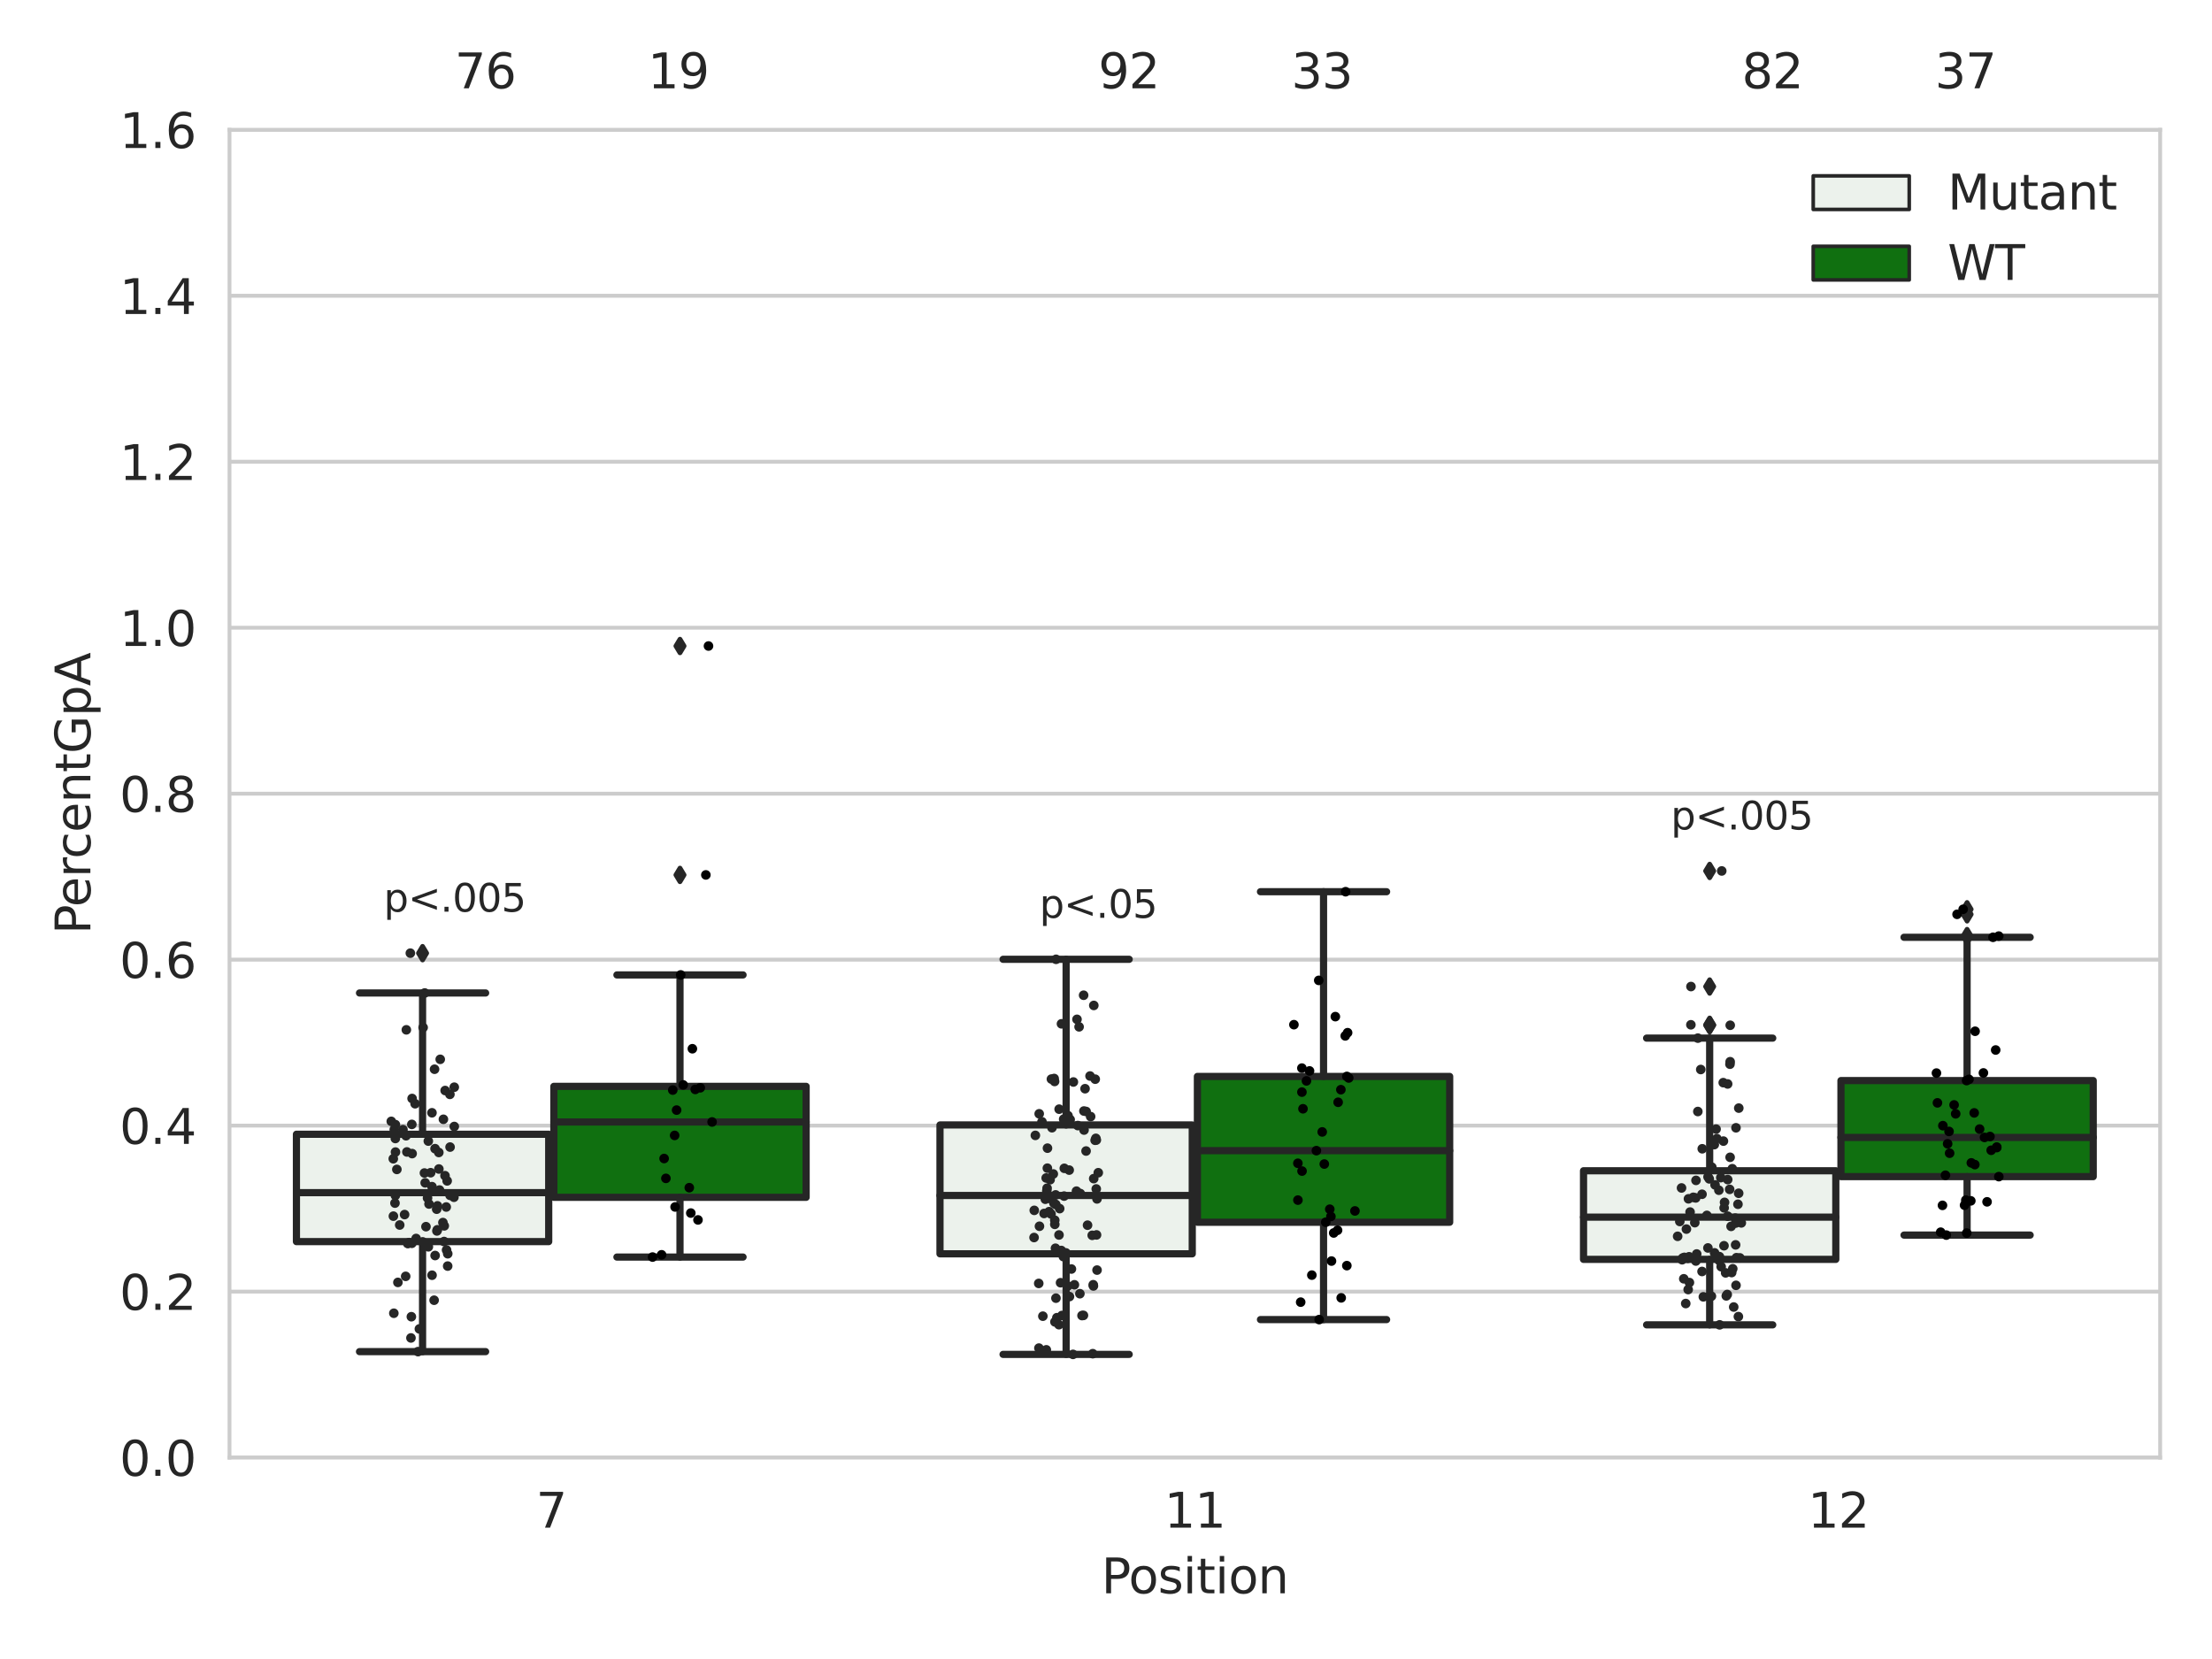 <?xml version="1.0" encoding="utf-8" standalone="no"?>
<!DOCTYPE svg PUBLIC "-//W3C//DTD SVG 1.1//EN"
  "http://www.w3.org/Graphics/SVG/1.1/DTD/svg11.dtd">
<svg xmlns:xlink="http://www.w3.org/1999/xlink" width="460.8pt" height="345.6pt" viewBox="0 0 460.8 345.6" xmlns="http://www.w3.org/2000/svg" version="1.1">
 <defs>
  <style type="text/css">*{stroke-linejoin: round; stroke-linecap: butt}</style>
 </defs>
 <g id="figure_1">
  <g id="patch_1">
   <path d="M 0 345.6 
L 460.8 345.6 
L 460.8 0 
L 0 0 
z
" style="fill: #ffffff"/>
  </g>
  <g id="axes_1">
   <g id="patch_2">
    <path d="M 47.81 303.64 
L 450 303.64 
L 450 27.036 
L 47.81 27.036 
z
" style="fill: #ffffff"/>
   </g>
   <g id="matplotlib.axis_1">
    <g id="xtick_1">
     <g id="text_1">
      <!-- 7 -->
      <g style="fill: #262626" transform="translate(111.66 318.238)scale(0.1 -0.1)">
       <defs>
        <path id="DejaVuSans-37" d="M 525 4666 
L 3525 4666 
L 3525 4397 
L 1831 0 
L 1172 0 
L 2766 4134 
L 525 4134 
L 525 4666 
z
" transform="scale(0.016)"/>
       </defs>
       <use xlink:href="#DejaVuSans-37"/>
      </g>
     </g>
    </g>
    <g id="xtick_2">
     <g id="text_2">
      <!-- 11 -->
      <g style="fill: #262626" transform="translate(242.542 318.238)scale(0.1 -0.1)">
       <defs>
        <path id="DejaVuSans-31" d="M 794 531 
L 1825 531 
L 1825 4091 
L 703 3866 
L 703 4441 
L 1819 4666 
L 2450 4666 
L 2450 531 
L 3481 531 
L 3481 0 
L 794 0 
L 794 531 
z
" transform="scale(0.016)"/>
       </defs>
       <use xlink:href="#DejaVuSans-31"/>
       <use xlink:href="#DejaVuSans-31" x="63.623"/>
      </g>
     </g>
    </g>
    <g id="xtick_3">
     <g id="text_3">
      <!-- 12 -->
      <g style="fill: #262626" transform="translate(376.606 318.238)scale(0.1 -0.1)">
       <defs>
        <path id="DejaVuSans-32" d="M 1228 531 
L 3431 531 
L 3431 0 
L 469 0 
L 469 531 
Q 828 903 1448 1529 
Q 2069 2156 2228 2338 
Q 2531 2678 2651 2914 
Q 2772 3150 2772 3378 
Q 2772 3750 2511 3984 
Q 2250 4219 1831 4219 
Q 1534 4219 1204 4116 
Q 875 4013 500 3803 
L 500 4441 
Q 881 4594 1212 4672 
Q 1544 4750 1819 4750 
Q 2544 4750 2975 4387 
Q 3406 4025 3406 3419 
Q 3406 3131 3298 2873 
Q 3191 2616 2906 2266 
Q 2828 2175 2409 1742 
Q 1991 1309 1228 531 
z
" transform="scale(0.016)"/>
       </defs>
       <use xlink:href="#DejaVuSans-31"/>
       <use xlink:href="#DejaVuSans-32" x="63.623"/>
      </g>
     </g>
    </g>
    <g id="text_4">
     <!-- Position -->
     <g style="fill: #262626" transform="translate(229.441 331.917)scale(0.1 -0.1)">
      <defs>
       <path id="DejaVuSans-50" d="M 1259 4147 
L 1259 2394 
L 2053 2394 
Q 2494 2394 2734 2622 
Q 2975 2850 2975 3272 
Q 2975 3691 2734 3919 
Q 2494 4147 2053 4147 
L 1259 4147 
z
M 628 4666 
L 2053 4666 
Q 2838 4666 3239 4311 
Q 3641 3956 3641 3272 
Q 3641 2581 3239 2228 
Q 2838 1875 2053 1875 
L 1259 1875 
L 1259 0 
L 628 0 
L 628 4666 
z
" transform="scale(0.016)"/>
       <path id="DejaVuSans-6f" d="M 1959 3097 
Q 1497 3097 1228 2736 
Q 959 2375 959 1747 
Q 959 1119 1226 758 
Q 1494 397 1959 397 
Q 2419 397 2687 759 
Q 2956 1122 2956 1747 
Q 2956 2369 2687 2733 
Q 2419 3097 1959 3097 
z
M 1959 3584 
Q 2709 3584 3137 3096 
Q 3566 2609 3566 1747 
Q 3566 888 3137 398 
Q 2709 -91 1959 -91 
Q 1206 -91 779 398 
Q 353 888 353 1747 
Q 353 2609 779 3096 
Q 1206 3584 1959 3584 
z
" transform="scale(0.016)"/>
       <path id="DejaVuSans-73" d="M 2834 3397 
L 2834 2853 
Q 2591 2978 2328 3040 
Q 2066 3103 1784 3103 
Q 1356 3103 1142 2972 
Q 928 2841 928 2578 
Q 928 2378 1081 2264 
Q 1234 2150 1697 2047 
L 1894 2003 
Q 2506 1872 2764 1633 
Q 3022 1394 3022 966 
Q 3022 478 2636 193 
Q 2250 -91 1575 -91 
Q 1294 -91 989 -36 
Q 684 19 347 128 
L 347 722 
Q 666 556 975 473 
Q 1284 391 1588 391 
Q 1994 391 2212 530 
Q 2431 669 2431 922 
Q 2431 1156 2273 1281 
Q 2116 1406 1581 1522 
L 1381 1569 
Q 847 1681 609 1914 
Q 372 2147 372 2553 
Q 372 3047 722 3315 
Q 1072 3584 1716 3584 
Q 2034 3584 2315 3537 
Q 2597 3491 2834 3397 
z
" transform="scale(0.016)"/>
       <path id="DejaVuSans-69" d="M 603 3500 
L 1178 3500 
L 1178 0 
L 603 0 
L 603 3500 
z
M 603 4863 
L 1178 4863 
L 1178 4134 
L 603 4134 
L 603 4863 
z
" transform="scale(0.016)"/>
       <path id="DejaVuSans-74" d="M 1172 4494 
L 1172 3500 
L 2356 3500 
L 2356 3053 
L 1172 3053 
L 1172 1153 
Q 1172 725 1289 603 
Q 1406 481 1766 481 
L 2356 481 
L 2356 0 
L 1766 0 
Q 1100 0 847 248 
Q 594 497 594 1153 
L 594 3053 
L 172 3053 
L 172 3500 
L 594 3500 
L 594 4494 
L 1172 4494 
z
" transform="scale(0.016)"/>
       <path id="DejaVuSans-6e" d="M 3513 2113 
L 3513 0 
L 2938 0 
L 2938 2094 
Q 2938 2591 2744 2837 
Q 2550 3084 2163 3084 
Q 1697 3084 1428 2787 
Q 1159 2491 1159 1978 
L 1159 0 
L 581 0 
L 581 3500 
L 1159 3500 
L 1159 2956 
Q 1366 3272 1645 3428 
Q 1925 3584 2291 3584 
Q 2894 3584 3203 3211 
Q 3513 2838 3513 2113 
z
" transform="scale(0.016)"/>
      </defs>
      <use xlink:href="#DejaVuSans-50"/>
      <use xlink:href="#DejaVuSans-6f" x="56.678"/>
      <use xlink:href="#DejaVuSans-73" x="117.859"/>
      <use xlink:href="#DejaVuSans-69" x="169.959"/>
      <use xlink:href="#DejaVuSans-74" x="197.742"/>
      <use xlink:href="#DejaVuSans-69" x="236.951"/>
      <use xlink:href="#DejaVuSans-6f" x="264.734"/>
      <use xlink:href="#DejaVuSans-6e" x="325.916"/>
     </g>
    </g>
   </g>
   <g id="matplotlib.axis_2">
    <g id="ytick_1">
     <g id="line2d_1">
      <path d="M 47.81 303.64 
L 450 303.64 
" clip-path="url(#pe434f278c0)" style="fill: none; stroke: #cccccc; stroke-width: 0.8; stroke-linecap: round"/>
     </g>
     <g id="text_5">
      <!-- 0.0 -->
      <g style="fill: #262626" transform="translate(24.907 307.439)scale(0.1 -0.1)">
       <defs>
        <path id="DejaVuSans-30" d="M 2034 4250 
Q 1547 4250 1301 3770 
Q 1056 3291 1056 2328 
Q 1056 1369 1301 889 
Q 1547 409 2034 409 
Q 2525 409 2770 889 
Q 3016 1369 3016 2328 
Q 3016 3291 2770 3770 
Q 2525 4250 2034 4250 
z
M 2034 4750 
Q 2819 4750 3233 4129 
Q 3647 3509 3647 2328 
Q 3647 1150 3233 529 
Q 2819 -91 2034 -91 
Q 1250 -91 836 529 
Q 422 1150 422 2328 
Q 422 3509 836 4129 
Q 1250 4750 2034 4750 
z
" transform="scale(0.016)"/>
        <path id="DejaVuSans-2e" d="M 684 794 
L 1344 794 
L 1344 0 
L 684 0 
L 684 794 
z
" transform="scale(0.016)"/>
       </defs>
       <use xlink:href="#DejaVuSans-30"/>
       <use xlink:href="#DejaVuSans-2e" x="63.623"/>
       <use xlink:href="#DejaVuSans-30" x="95.41"/>
      </g>
     </g>
    </g>
    <g id="ytick_2">
     <g id="line2d_2">
      <path d="M 47.81 269.065 
L 450 269.065 
" clip-path="url(#pe434f278c0)" style="fill: none; stroke: #cccccc; stroke-width: 0.8; stroke-linecap: round"/>
     </g>
     <g id="text_6">
      <!-- 0.2 -->
      <g style="fill: #262626" transform="translate(24.907 272.864)scale(0.1 -0.1)">
       <use xlink:href="#DejaVuSans-30"/>
       <use xlink:href="#DejaVuSans-2e" x="63.623"/>
       <use xlink:href="#DejaVuSans-32" x="95.41"/>
      </g>
     </g>
    </g>
    <g id="ytick_3">
     <g id="line2d_3">
      <path d="M 47.81 234.489 
L 450 234.489 
" clip-path="url(#pe434f278c0)" style="fill: none; stroke: #cccccc; stroke-width: 0.8; stroke-linecap: round"/>
     </g>
     <g id="text_7">
      <!-- 0.4 -->
      <g style="fill: #262626" transform="translate(24.907 238.288)scale(0.1 -0.1)">
       <defs>
        <path id="DejaVuSans-34" d="M 2419 4116 
L 825 1625 
L 2419 1625 
L 2419 4116 
z
M 2253 4666 
L 3047 4666 
L 3047 1625 
L 3713 1625 
L 3713 1100 
L 3047 1100 
L 3047 0 
L 2419 0 
L 2419 1100 
L 313 1100 
L 313 1709 
L 2253 4666 
z
" transform="scale(0.016)"/>
       </defs>
       <use xlink:href="#DejaVuSans-30"/>
       <use xlink:href="#DejaVuSans-2e" x="63.623"/>
       <use xlink:href="#DejaVuSans-34" x="95.41"/>
      </g>
     </g>
    </g>
    <g id="ytick_4">
     <g id="line2d_4">
      <path d="M 47.81 199.913 
L 450 199.913 
" clip-path="url(#pe434f278c0)" style="fill: none; stroke: #cccccc; stroke-width: 0.8; stroke-linecap: round"/>
     </g>
     <g id="text_8">
      <!-- 0.6 -->
      <g style="fill: #262626" transform="translate(24.907 203.713)scale(0.1 -0.1)">
       <defs>
        <path id="DejaVuSans-36" d="M 2113 2584 
Q 1688 2584 1439 2293 
Q 1191 2003 1191 1497 
Q 1191 994 1439 701 
Q 1688 409 2113 409 
Q 2538 409 2786 701 
Q 3034 994 3034 1497 
Q 3034 2003 2786 2293 
Q 2538 2584 2113 2584 
z
M 3366 4563 
L 3366 3988 
Q 3128 4100 2886 4159 
Q 2644 4219 2406 4219 
Q 1781 4219 1451 3797 
Q 1122 3375 1075 2522 
Q 1259 2794 1537 2939 
Q 1816 3084 2150 3084 
Q 2853 3084 3261 2657 
Q 3669 2231 3669 1497 
Q 3669 778 3244 343 
Q 2819 -91 2113 -91 
Q 1303 -91 875 529 
Q 447 1150 447 2328 
Q 447 3434 972 4092 
Q 1497 4750 2381 4750 
Q 2619 4750 2861 4703 
Q 3103 4656 3366 4563 
z
" transform="scale(0.016)"/>
       </defs>
       <use xlink:href="#DejaVuSans-30"/>
       <use xlink:href="#DejaVuSans-2e" x="63.623"/>
       <use xlink:href="#DejaVuSans-36" x="95.41"/>
      </g>
     </g>
    </g>
    <g id="ytick_5">
     <g id="line2d_5">
      <path d="M 47.81 165.338 
L 450 165.338 
" clip-path="url(#pe434f278c0)" style="fill: none; stroke: #cccccc; stroke-width: 0.8; stroke-linecap: round"/>
     </g>
     <g id="text_9">
      <!-- 0.8 -->
      <g style="fill: #262626" transform="translate(24.907 169.137)scale(0.1 -0.1)">
       <defs>
        <path id="DejaVuSans-38" d="M 2034 2216 
Q 1584 2216 1326 1975 
Q 1069 1734 1069 1313 
Q 1069 891 1326 650 
Q 1584 409 2034 409 
Q 2484 409 2743 651 
Q 3003 894 3003 1313 
Q 3003 1734 2745 1975 
Q 2488 2216 2034 2216 
z
M 1403 2484 
Q 997 2584 770 2862 
Q 544 3141 544 3541 
Q 544 4100 942 4425 
Q 1341 4750 2034 4750 
Q 2731 4750 3128 4425 
Q 3525 4100 3525 3541 
Q 3525 3141 3298 2862 
Q 3072 2584 2669 2484 
Q 3125 2378 3379 2068 
Q 3634 1759 3634 1313 
Q 3634 634 3220 271 
Q 2806 -91 2034 -91 
Q 1263 -91 848 271 
Q 434 634 434 1313 
Q 434 1759 690 2068 
Q 947 2378 1403 2484 
z
M 1172 3481 
Q 1172 3119 1398 2916 
Q 1625 2713 2034 2713 
Q 2441 2713 2670 2916 
Q 2900 3119 2900 3481 
Q 2900 3844 2670 4047 
Q 2441 4250 2034 4250 
Q 1625 4250 1398 4047 
Q 1172 3844 1172 3481 
z
" transform="scale(0.016)"/>
       </defs>
       <use xlink:href="#DejaVuSans-30"/>
       <use xlink:href="#DejaVuSans-2e" x="63.623"/>
       <use xlink:href="#DejaVuSans-38" x="95.41"/>
      </g>
     </g>
    </g>
    <g id="ytick_6">
     <g id="line2d_6">
      <path d="M 47.81 130.762 
L 450 130.762 
" clip-path="url(#pe434f278c0)" style="fill: none; stroke: #cccccc; stroke-width: 0.8; stroke-linecap: round"/>
     </g>
     <g id="text_10">
      <!-- 1.0 -->
      <g style="fill: #262626" transform="translate(24.907 134.562)scale(0.1 -0.1)">
       <use xlink:href="#DejaVuSans-31"/>
       <use xlink:href="#DejaVuSans-2e" x="63.623"/>
       <use xlink:href="#DejaVuSans-30" x="95.41"/>
      </g>
     </g>
    </g>
    <g id="ytick_7">
     <g id="line2d_7">
      <path d="M 47.81 96.187 
L 450 96.187 
" clip-path="url(#pe434f278c0)" style="fill: none; stroke: #cccccc; stroke-width: 0.8; stroke-linecap: round"/>
     </g>
     <g id="text_11">
      <!-- 1.2 -->
      <g style="fill: #262626" transform="translate(24.907 99.986)scale(0.1 -0.1)">
       <use xlink:href="#DejaVuSans-31"/>
       <use xlink:href="#DejaVuSans-2e" x="63.623"/>
       <use xlink:href="#DejaVuSans-32" x="95.41"/>
      </g>
     </g>
    </g>
    <g id="ytick_8">
     <g id="line2d_8">
      <path d="M 47.81 61.611 
L 450 61.611 
" clip-path="url(#pe434f278c0)" style="fill: none; stroke: #cccccc; stroke-width: 0.8; stroke-linecap: round"/>
     </g>
     <g id="text_12">
      <!-- 1.4 -->
      <g style="fill: #262626" transform="translate(24.907 65.411)scale(0.1 -0.1)">
       <use xlink:href="#DejaVuSans-31"/>
       <use xlink:href="#DejaVuSans-2e" x="63.623"/>
       <use xlink:href="#DejaVuSans-34" x="95.41"/>
      </g>
     </g>
    </g>
    <g id="ytick_9">
     <g id="line2d_9">
      <path d="M 47.81 27.036 
L 450 27.036 
" clip-path="url(#pe434f278c0)" style="fill: none; stroke: #cccccc; stroke-width: 0.8; stroke-linecap: round"/>
     </g>
     <g id="text_13">
      <!-- 1.6 -->
      <g style="fill: #262626" transform="translate(24.907 30.835)scale(0.1 -0.1)">
       <use xlink:href="#DejaVuSans-31"/>
       <use xlink:href="#DejaVuSans-2e" x="63.623"/>
       <use xlink:href="#DejaVuSans-36" x="95.41"/>
      </g>
     </g>
    </g>
    <g id="text_14">
     <!-- PercentGpA -->
     <g style="fill: #262626" transform="translate(18.827 194.615)rotate(-90)scale(0.1 -0.1)">
      <defs>
       <path id="DejaVuSans-65" d="M 3597 1894 
L 3597 1613 
L 953 1613 
Q 991 1019 1311 708 
Q 1631 397 2203 397 
Q 2534 397 2845 478 
Q 3156 559 3463 722 
L 3463 178 
Q 3153 47 2828 -22 
Q 2503 -91 2169 -91 
Q 1331 -91 842 396 
Q 353 884 353 1716 
Q 353 2575 817 3079 
Q 1281 3584 2069 3584 
Q 2775 3584 3186 3129 
Q 3597 2675 3597 1894 
z
M 3022 2063 
Q 3016 2534 2758 2815 
Q 2500 3097 2075 3097 
Q 1594 3097 1305 2825 
Q 1016 2553 972 2059 
L 3022 2063 
z
" transform="scale(0.016)"/>
       <path id="DejaVuSans-72" d="M 2631 2963 
Q 2534 3019 2420 3045 
Q 2306 3072 2169 3072 
Q 1681 3072 1420 2755 
Q 1159 2438 1159 1844 
L 1159 0 
L 581 0 
L 581 3500 
L 1159 3500 
L 1159 2956 
Q 1341 3275 1631 3429 
Q 1922 3584 2338 3584 
Q 2397 3584 2469 3576 
Q 2541 3569 2628 3553 
L 2631 2963 
z
" transform="scale(0.016)"/>
       <path id="DejaVuSans-63" d="M 3122 3366 
L 3122 2828 
Q 2878 2963 2633 3030 
Q 2388 3097 2138 3097 
Q 1578 3097 1268 2742 
Q 959 2388 959 1747 
Q 959 1106 1268 751 
Q 1578 397 2138 397 
Q 2388 397 2633 464 
Q 2878 531 3122 666 
L 3122 134 
Q 2881 22 2623 -34 
Q 2366 -91 2075 -91 
Q 1284 -91 818 406 
Q 353 903 353 1747 
Q 353 2603 823 3093 
Q 1294 3584 2113 3584 
Q 2378 3584 2631 3529 
Q 2884 3475 3122 3366 
z
" transform="scale(0.016)"/>
       <path id="DejaVuSans-47" d="M 3809 666 
L 3809 1919 
L 2778 1919 
L 2778 2438 
L 4434 2438 
L 4434 434 
Q 4069 175 3628 42 
Q 3188 -91 2688 -91 
Q 1594 -91 976 548 
Q 359 1188 359 2328 
Q 359 3472 976 4111 
Q 1594 4750 2688 4750 
Q 3144 4750 3555 4637 
Q 3966 4525 4313 4306 
L 4313 3634 
Q 3963 3931 3569 4081 
Q 3175 4231 2741 4231 
Q 1884 4231 1454 3753 
Q 1025 3275 1025 2328 
Q 1025 1384 1454 906 
Q 1884 428 2741 428 
Q 3075 428 3337 486 
Q 3600 544 3809 666 
z
" transform="scale(0.016)"/>
       <path id="DejaVuSans-70" d="M 1159 525 
L 1159 -1331 
L 581 -1331 
L 581 3500 
L 1159 3500 
L 1159 2969 
Q 1341 3281 1617 3432 
Q 1894 3584 2278 3584 
Q 2916 3584 3314 3078 
Q 3713 2572 3713 1747 
Q 3713 922 3314 415 
Q 2916 -91 2278 -91 
Q 1894 -91 1617 61 
Q 1341 213 1159 525 
z
M 3116 1747 
Q 3116 2381 2855 2742 
Q 2594 3103 2138 3103 
Q 1681 3103 1420 2742 
Q 1159 2381 1159 1747 
Q 1159 1113 1420 752 
Q 1681 391 2138 391 
Q 2594 391 2855 752 
Q 3116 1113 3116 1747 
z
" transform="scale(0.016)"/>
       <path id="DejaVuSans-41" d="M 2188 4044 
L 1331 1722 
L 3047 1722 
L 2188 4044 
z
M 1831 4666 
L 2547 4666 
L 4325 0 
L 3669 0 
L 3244 1197 
L 1141 1197 
L 716 0 
L 50 0 
L 1831 4666 
z
" transform="scale(0.016)"/>
      </defs>
      <use xlink:href="#DejaVuSans-50"/>
      <use xlink:href="#DejaVuSans-65" x="56.678"/>
      <use xlink:href="#DejaVuSans-72" x="118.201"/>
      <use xlink:href="#DejaVuSans-63" x="157.064"/>
      <use xlink:href="#DejaVuSans-65" x="212.045"/>
      <use xlink:href="#DejaVuSans-6e" x="273.568"/>
      <use xlink:href="#DejaVuSans-74" x="336.947"/>
      <use xlink:href="#DejaVuSans-47" x="376.156"/>
      <use xlink:href="#DejaVuSans-70" x="453.646"/>
      <use xlink:href="#DejaVuSans-41" x="517.123"/>
     </g>
    </g>
   </g>
   <g id="patch_3">
    <path d="M 61.753 258.652 
L 114.305 258.652 
L 114.305 236.281 
L 61.753 236.281 
L 61.753 258.652 
z
" clip-path="url(#pe434f278c0)" style="fill: #ecf2ec; stroke: #262626; stroke-width: 1.5; stroke-linejoin: miter"/>
   </g>
   <g id="patch_4">
    <path d="M 115.378 249.424 
L 167.931 249.424 
L 167.931 226.308 
L 115.378 226.308 
L 115.378 249.424 
z
" clip-path="url(#pe434f278c0)" style="fill: #107010; stroke: #262626; stroke-width: 1.5; stroke-linejoin: miter"/>
   </g>
   <g id="patch_5">
    <path d="M 195.816 261.192 
L 248.369 261.192 
L 248.369 234.349 
L 195.816 234.349 
L 195.816 261.192 
z
" clip-path="url(#pe434f278c0)" style="fill: #ecf2ec; stroke: #262626; stroke-width: 1.5; stroke-linejoin: miter"/>
   </g>
   <g id="patch_6">
    <path d="M 249.441 254.616 
L 301.994 254.616 
L 301.994 224.24 
L 249.441 224.24 
L 249.441 254.616 
z
" clip-path="url(#pe434f278c0)" style="fill: #107010; stroke: #262626; stroke-width: 1.5; stroke-linejoin: miter"/>
   </g>
   <g id="patch_7">
    <path d="M 329.879 262.353 
L 382.432 262.353 
L 382.432 243.888 
L 329.879 243.888 
L 329.879 262.353 
z
" clip-path="url(#pe434f278c0)" style="fill: #ecf2ec; stroke: #262626; stroke-width: 1.5; stroke-linejoin: miter"/>
   </g>
   <g id="patch_8">
    <path d="M 383.505 245.114 
L 436.057 245.114 
L 436.057 225.103 
L 383.505 225.103 
L 383.505 245.114 
z
" clip-path="url(#pe434f278c0)" style="fill: #107010; stroke: #262626; stroke-width: 1.5; stroke-linejoin: miter"/>
   </g>
   <g id="patch_9">
    <path d="M 114.842 303.64 
L 114.842 303.64 
L 114.842 303.64 
L 114.842 303.64 
z
" clip-path="url(#pe434f278c0)" style="fill: #ecf2ec; stroke: #262626; stroke-width: 0.75; stroke-linejoin: miter"/>
   </g>
   <g id="patch_10">
    <path d="M 114.842 303.64 
L 114.842 303.64 
L 114.842 303.64 
L 114.842 303.64 
z
" clip-path="url(#pe434f278c0)" style="fill: #107010; stroke: #262626; stroke-width: 0.75; stroke-linejoin: miter"/>
   </g>
   <g id="PathCollection_1"/>
   <g id="PathCollection_2"/>
   <g id="line2d_10">
    <path d="M 88.029 258.652 
L 88.029 281.569 
" clip-path="url(#pe434f278c0)" style="fill: none; stroke: #262626; stroke-width: 1.5; stroke-linecap: round"/>
   </g>
   <g id="line2d_11">
    <path d="M 88.029 236.281 
L 88.029 206.856 
" clip-path="url(#pe434f278c0)" style="fill: none; stroke: #262626; stroke-width: 1.5; stroke-linecap: round"/>
   </g>
   <g id="line2d_12">
    <path d="M 74.891 281.569 
L 101.167 281.569 
" clip-path="url(#pe434f278c0)" style="fill: none; stroke: #262626; stroke-width: 1.5; stroke-linecap: round"/>
   </g>
   <g id="line2d_13">
    <path d="M 74.891 206.856 
L 101.167 206.856 
" clip-path="url(#pe434f278c0)" style="fill: none; stroke: #262626; stroke-width: 1.5; stroke-linecap: round"/>
   </g>
   <g id="line2d_14">
    <defs>
     <path id="m2765d674cf" d="M -0 1.414 
L 0.849 0 
L 0 -1.414 
L -0.849 -0 
z
" style="stroke: #262626; stroke-linejoin: miter"/>
    </defs>
    <g clip-path="url(#pe434f278c0)">
     <use xlink:href="#m2765d674cf" x="88.029" y="198.56" style="fill: #262626; stroke: #262626; stroke-linejoin: miter"/>
    </g>
   </g>
   <g id="line2d_15">
    <path d="M 141.654 249.424 
L 141.654 261.869 
" clip-path="url(#pe434f278c0)" style="fill: none; stroke: #262626; stroke-width: 1.5; stroke-linecap: round"/>
   </g>
   <g id="line2d_16">
    <path d="M 141.654 226.308 
L 141.654 203.094 
" clip-path="url(#pe434f278c0)" style="fill: none; stroke: #262626; stroke-width: 1.5; stroke-linecap: round"/>
   </g>
   <g id="line2d_17">
    <path d="M 128.516 261.869 
L 154.793 261.869 
" clip-path="url(#pe434f278c0)" style="fill: none; stroke: #262626; stroke-width: 1.5; stroke-linecap: round"/>
   </g>
   <g id="line2d_18">
    <path d="M 128.516 203.094 
L 154.793 203.094 
" clip-path="url(#pe434f278c0)" style="fill: none; stroke: #262626; stroke-width: 1.5; stroke-linecap: round"/>
   </g>
   <g id="line2d_19">
    <g clip-path="url(#pe434f278c0)">
     <use xlink:href="#m2765d674cf" x="141.654" y="134.576" style="fill: #262626; stroke: #262626; stroke-linejoin: miter"/>
     <use xlink:href="#m2765d674cf" x="141.654" y="182.26" style="fill: #262626; stroke: #262626; stroke-linejoin: miter"/>
    </g>
   </g>
   <g id="line2d_20">
    <path d="M 222.092 261.192 
L 222.092 282.142 
" clip-path="url(#pe434f278c0)" style="fill: none; stroke: #262626; stroke-width: 1.5; stroke-linecap: round"/>
   </g>
   <g id="line2d_21">
    <path d="M 222.092 234.349 
L 222.092 199.841 
" clip-path="url(#pe434f278c0)" style="fill: none; stroke: #262626; stroke-width: 1.5; stroke-linecap: round"/>
   </g>
   <g id="line2d_22">
    <path d="M 208.954 282.142 
L 235.231 282.142 
" clip-path="url(#pe434f278c0)" style="fill: none; stroke: #262626; stroke-width: 1.5; stroke-linecap: round"/>
   </g>
   <g id="line2d_23">
    <path d="M 208.954 199.841 
L 235.231 199.841 
" clip-path="url(#pe434f278c0)" style="fill: none; stroke: #262626; stroke-width: 1.5; stroke-linecap: round"/>
   </g>
   <g id="line2d_24"/>
   <g id="line2d_25">
    <path d="M 275.718 254.616 
L 275.718 274.893 
" clip-path="url(#pe434f278c0)" style="fill: none; stroke: #262626; stroke-width: 1.5; stroke-linecap: round"/>
   </g>
   <g id="line2d_26">
    <path d="M 275.718 224.24 
L 275.718 185.761 
" clip-path="url(#pe434f278c0)" style="fill: none; stroke: #262626; stroke-width: 1.5; stroke-linecap: round"/>
   </g>
   <g id="line2d_27">
    <path d="M 262.579 274.893 
L 288.856 274.893 
" clip-path="url(#pe434f278c0)" style="fill: none; stroke: #262626; stroke-width: 1.5; stroke-linecap: round"/>
   </g>
   <g id="line2d_28">
    <path d="M 262.579 185.761 
L 288.856 185.761 
" clip-path="url(#pe434f278c0)" style="fill: none; stroke: #262626; stroke-width: 1.5; stroke-linecap: round"/>
   </g>
   <g id="line2d_29"/>
   <g id="line2d_30">
    <path d="M 356.156 262.353 
L 356.156 275.988 
" clip-path="url(#pe434f278c0)" style="fill: none; stroke: #262626; stroke-width: 1.5; stroke-linecap: round"/>
   </g>
   <g id="line2d_31">
    <path d="M 356.156 243.888 
L 356.156 216.261 
" clip-path="url(#pe434f278c0)" style="fill: none; stroke: #262626; stroke-width: 1.5; stroke-linecap: round"/>
   </g>
   <g id="line2d_32">
    <path d="M 343.017 275.988 
L 369.294 275.988 
" clip-path="url(#pe434f278c0)" style="fill: none; stroke: #262626; stroke-width: 1.5; stroke-linecap: round"/>
   </g>
   <g id="line2d_33">
    <path d="M 343.017 216.261 
L 369.294 216.261 
" clip-path="url(#pe434f278c0)" style="fill: none; stroke: #262626; stroke-width: 1.5; stroke-linecap: round"/>
   </g>
   <g id="line2d_34">
    <g clip-path="url(#pe434f278c0)">
     <use xlink:href="#m2765d674cf" x="356.156" y="205.515" style="fill: #262626; stroke: #262626; stroke-linejoin: miter"/>
     <use xlink:href="#m2765d674cf" x="356.156" y="213.58" style="fill: #262626; stroke: #262626; stroke-linejoin: miter"/>
     <use xlink:href="#m2765d674cf" x="356.156" y="213.482" style="fill: #262626; stroke: #262626; stroke-linejoin: miter"/>
     <use xlink:href="#m2765d674cf" x="356.156" y="181.435" style="fill: #262626; stroke: #262626; stroke-linejoin: miter"/>
    </g>
   </g>
   <g id="line2d_35">
    <path d="M 409.781 245.114 
L 409.781 257.293 
" clip-path="url(#pe434f278c0)" style="fill: none; stroke: #262626; stroke-width: 1.5; stroke-linecap: round"/>
   </g>
   <g id="line2d_36">
    <path d="M 409.781 225.103 
L 409.781 195.254 
" clip-path="url(#pe434f278c0)" style="fill: none; stroke: #262626; stroke-width: 1.5; stroke-linecap: round"/>
   </g>
   <g id="line2d_37">
    <path d="M 396.643 257.293 
L 422.919 257.293 
" clip-path="url(#pe434f278c0)" style="fill: none; stroke: #262626; stroke-width: 1.5; stroke-linecap: round"/>
   </g>
   <g id="line2d_38">
    <path d="M 396.643 195.254 
L 422.919 195.254 
" clip-path="url(#pe434f278c0)" style="fill: none; stroke: #262626; stroke-width: 1.5; stroke-linecap: round"/>
   </g>
   <g id="line2d_39">
    <g clip-path="url(#pe434f278c0)">
     <use xlink:href="#m2765d674cf" x="409.781" y="190.47" style="fill: #262626; stroke: #262626; stroke-linejoin: miter"/>
     <use xlink:href="#m2765d674cf" x="409.781" y="195.004" style="fill: #262626; stroke: #262626; stroke-linejoin: miter"/>
     <use xlink:href="#m2765d674cf" x="409.781" y="189.419" style="fill: #262626; stroke: #262626; stroke-linejoin: miter"/>
    </g>
   </g>
   <g id="line2d_40">
    <path d="M 61.753 248.456 
L 114.305 248.456 
" clip-path="url(#pe434f278c0)" style="fill: none; stroke: #262626; stroke-width: 1.5; stroke-linecap: round"/>
   </g>
   <g id="line2d_41">
    <path d="M 115.378 233.727 
L 167.931 233.727 
" clip-path="url(#pe434f278c0)" style="fill: none; stroke: #262626; stroke-width: 1.5; stroke-linecap: round"/>
   </g>
   <g id="line2d_42">
    <path d="M 195.816 249.044 
L 248.369 249.044 
" clip-path="url(#pe434f278c0)" style="fill: none; stroke: #262626; stroke-width: 1.5; stroke-linecap: round"/>
   </g>
   <g id="line2d_43">
    <path d="M 249.441 239.703 
L 301.994 239.703 
" clip-path="url(#pe434f278c0)" style="fill: none; stroke: #262626; stroke-width: 1.5; stroke-linecap: round"/>
   </g>
   <g id="line2d_44">
    <path d="M 329.879 253.555 
L 382.432 253.555 
" clip-path="url(#pe434f278c0)" style="fill: none; stroke: #262626; stroke-width: 1.5; stroke-linecap: round"/>
   </g>
   <g id="line2d_45">
    <path d="M 383.505 236.945 
L 436.057 236.945 
" clip-path="url(#pe434f278c0)" style="fill: none; stroke: #262626; stroke-width: 1.5; stroke-linecap: round"/>
   </g>
   <g id="patch_11">
    <path d="M 47.81 303.64 
L 47.81 27.036 
" style="fill: none; stroke: #cccccc; stroke-width: 0.8; stroke-linejoin: miter; stroke-linecap: square"/>
   </g>
   <g id="patch_12">
    <path d="M 450 303.64 
L 450 27.036 
" style="fill: none; stroke: #cccccc; stroke-width: 0.8; stroke-linejoin: miter; stroke-linecap: square"/>
   </g>
   <g id="patch_13">
    <path d="M 47.81 303.64 
L 450 303.64 
" style="fill: none; stroke: #cccccc; stroke-width: 0.8; stroke-linejoin: miter; stroke-linecap: square"/>
   </g>
   <g id="patch_14">
    <path d="M 47.81 27.036 
L 450 27.036 
" style="fill: none; stroke: #cccccc; stroke-width: 0.8; stroke-linejoin: miter; stroke-linecap: square"/>
   </g>
   <g id="PathCollection_3">
    <defs>
     <path id="C0_0_99bc591893" d="M 0 1 
C 0.265 1 0.52 0.895 0.707 0.707 
C 0.895 0.52 1 0.265 1 -0 
C 1 -0.265 0.895 -0.52 0.707 -0.707 
C 0.52 -0.895 0.265 -1 0 -1 
C -0.265 -1 -0.52 -0.895 -0.707 -0.707 
C -0.895 -0.52 -1 -0.265 -1 0 
C -1 0.265 -0.895 0.52 -0.707 0.707 
C -0.52 0.895 -0.265 1 0 1 
z
"/>
    </defs>
    <g clip-path="url(#pe434f278c0)">
     <use xlink:href="#C0_0_99bc591893" x="85.21" y="258.853" style="fill: #262626"/>
    </g>
    <g clip-path="url(#pe434f278c0)">
     <use xlink:href="#C0_0_99bc591893" x="90.63" y="239.288" style="fill: #262626"/>
    </g>
    <g clip-path="url(#pe434f278c0)">
     <use xlink:href="#C0_0_99bc591893" x="83.269" y="255.192" style="fill: #262626"/>
    </g>
    <g clip-path="url(#pe434f278c0)">
     <use xlink:href="#C0_0_99bc591893" x="93.259" y="263.747" style="fill: #262626"/>
    </g>
    <g clip-path="url(#pe434f278c0)">
     <use xlink:href="#C0_0_99bc591893" x="89.373" y="250.816" style="fill: #262626"/>
    </g>
    <g clip-path="url(#pe434f278c0)">
     <use xlink:href="#C0_0_99bc591893" x="85.483" y="198.56" style="fill: #262626"/>
    </g>
    <g clip-path="url(#pe434f278c0)">
     <use xlink:href="#C0_0_99bc591893" x="81.928" y="241.391" style="fill: #262626"/>
    </g>
    <g clip-path="url(#pe434f278c0)">
     <use xlink:href="#C0_0_99bc591893" x="84.509" y="265.885" style="fill: #262626"/>
    </g>
    <g clip-path="url(#pe434f278c0)">
     <use xlink:href="#C0_0_99bc591893" x="91.414" y="240.082" style="fill: #262626"/>
    </g>
    <g clip-path="url(#pe434f278c0)">
     <use xlink:href="#C0_0_99bc591893" x="92.268" y="254.683" style="fill: #262626"/>
    </g>
    <g clip-path="url(#pe434f278c0)">
     <use xlink:href="#C0_0_99bc591893" x="93.151" y="245.999" style="fill: #262626"/>
    </g>
    <g clip-path="url(#pe434f278c0)">
     <use xlink:href="#C0_0_99bc591893" x="85.695" y="274.297" style="fill: #262626"/>
    </g>
    <g clip-path="url(#pe434f278c0)">
     <use xlink:href="#C0_0_99bc591893" x="88.418" y="244.359" style="fill: #262626"/>
    </g>
    <g clip-path="url(#pe434f278c0)">
     <use xlink:href="#C0_0_99bc591893" x="92.958" y="251.442" style="fill: #262626"/>
    </g>
    <g clip-path="url(#pe434f278c0)">
     <use xlink:href="#C0_0_99bc591893" x="93.027" y="260.397" style="fill: #262626"/>
    </g>
    <g clip-path="url(#pe434f278c0)">
     <use xlink:href="#C0_0_99bc591893" x="91.112" y="256.189" style="fill: #262626"/>
    </g>
    <g clip-path="url(#pe434f278c0)">
     <use xlink:href="#C0_0_99bc591893" x="84.586" y="236.598" style="fill: #262626"/>
    </g>
    <g clip-path="url(#pe434f278c0)">
     <use xlink:href="#C0_0_99bc591893" x="91.132" y="251.199" style="fill: #262626"/>
    </g>
    <g clip-path="url(#pe434f278c0)">
     <use xlink:href="#C0_0_99bc591893" x="88.738" y="255.537" style="fill: #262626"/>
    </g>
    <g clip-path="url(#pe434f278c0)">
     <use xlink:href="#C0_0_99bc591893" x="94.631" y="226.483" style="fill: #262626"/>
    </g>
    <g clip-path="url(#pe434f278c0)">
     <use xlink:href="#C0_0_99bc591893" x="86.685" y="258.001" style="fill: #262626"/>
    </g>
    <g clip-path="url(#pe434f278c0)">
     <use xlink:href="#C0_0_99bc591893" x="89.237" y="259.732" style="fill: #262626"/>
    </g>
    <g clip-path="url(#pe434f278c0)">
     <use xlink:href="#C0_0_99bc591893" x="86.475" y="229.929" style="fill: #262626"/>
    </g>
    <g clip-path="url(#pe434f278c0)">
     <use xlink:href="#C0_0_99bc591893" x="82.891" y="267.148" style="fill: #262626"/>
    </g>
    <g clip-path="url(#pe434f278c0)">
     <use xlink:href="#C0_0_99bc591893" x="89.714" y="244.295" style="fill: #262626"/>
    </g>
    <g clip-path="url(#pe434f278c0)">
     <use xlink:href="#C0_0_99bc591893" x="85.797" y="258.999" style="fill: #262626"/>
    </g>
    <g clip-path="url(#pe434f278c0)">
     <use xlink:href="#C0_0_99bc591893" x="92.703" y="244.915" style="fill: #262626"/>
    </g>
    <g clip-path="url(#pe434f278c0)">
     <use xlink:href="#C0_0_99bc591893" x="84.991" y="259.024" style="fill: #262626"/>
    </g>
    <g clip-path="url(#pe434f278c0)">
     <use xlink:href="#C0_0_99bc591893" x="89.987" y="231.813" style="fill: #262626"/>
    </g>
    <g clip-path="url(#pe434f278c0)">
     <use xlink:href="#C0_0_99bc591893" x="82.388" y="239.996" style="fill: #262626"/>
    </g>
    <g clip-path="url(#pe434f278c0)">
     <use xlink:href="#C0_0_99bc591893" x="91.708" y="220.676" style="fill: #262626"/>
    </g>
    <g clip-path="url(#pe434f278c0)">
     <use xlink:href="#C0_0_99bc591893" x="88.479" y="206.856" style="fill: #262626"/>
    </g>
    <g clip-path="url(#pe434f278c0)">
     <use xlink:href="#C0_0_99bc591893" x="82.134" y="235.306" style="fill: #262626"/>
    </g>
    <g clip-path="url(#pe434f278c0)">
     <use xlink:href="#C0_0_99bc591893" x="88.575" y="246.405" style="fill: #262626"/>
    </g>
    <g clip-path="url(#pe434f278c0)">
     <use xlink:href="#C0_0_99bc591893" x="93.759" y="238.957" style="fill: #262626"/>
    </g>
    <g clip-path="url(#pe434f278c0)">
     <use xlink:href="#C0_0_99bc591893" x="89.99" y="247.202" style="fill: #262626"/>
    </g>
    <g clip-path="url(#pe434f278c0)">
     <use xlink:href="#C0_0_99bc591893" x="92.733" y="227.176" style="fill: #262626"/>
    </g>
    <g clip-path="url(#pe434f278c0)">
     <use xlink:href="#C0_0_99bc591893" x="91.018" y="256.428" style="fill: #262626"/>
    </g>
    <g clip-path="url(#pe434f278c0)">
     <use xlink:href="#C0_0_99bc591893" x="85.853" y="240.315" style="fill: #262626"/>
    </g>
    <g clip-path="url(#pe434f278c0)">
     <use xlink:href="#C0_0_99bc591893" x="82.371" y="234.279" style="fill: #262626"/>
    </g>
    <g clip-path="url(#pe434f278c0)">
     <use xlink:href="#C0_0_99bc591893" x="94.563" y="249.407" style="fill: #262626"/>
    </g>
    <g clip-path="url(#pe434f278c0)">
     <use xlink:href="#C0_0_99bc591893" x="82.282" y="250.629" style="fill: #262626"/>
    </g>
    <g clip-path="url(#pe434f278c0)">
     <use xlink:href="#C0_0_99bc591893" x="91.559" y="247.905" style="fill: #262626"/>
    </g>
    <g clip-path="url(#pe434f278c0)">
     <use xlink:href="#C0_0_99bc591893" x="94.635" y="234.669" style="fill: #262626"/>
    </g>
    <g clip-path="url(#pe434f278c0)">
     <use xlink:href="#C0_0_99bc591893" x="88.146" y="214.049" style="fill: #262626"/>
    </g>
    <g clip-path="url(#pe434f278c0)">
     <use xlink:href="#C0_0_99bc591893" x="91.426" y="243.525" style="fill: #262626"/>
    </g>
    <g clip-path="url(#pe434f278c0)">
     <use xlink:href="#C0_0_99bc591893" x="92.548" y="255.369" style="fill: #262626"/>
    </g>
    <g clip-path="url(#pe434f278c0)">
     <use xlink:href="#C0_0_99bc591893" x="93.272" y="261.177" style="fill: #262626"/>
    </g>
    <g clip-path="url(#pe434f278c0)">
     <use xlink:href="#C0_0_99bc591893" x="81.512" y="233.6" style="fill: #262626"/>
    </g>
    <g clip-path="url(#pe434f278c0)">
     <use xlink:href="#C0_0_99bc591893" x="85.85" y="228.836" style="fill: #262626"/>
    </g>
    <g clip-path="url(#pe434f278c0)">
     <use xlink:href="#C0_0_99bc591893" x="87.084" y="281.569" style="fill: #262626"/>
    </g>
    <g clip-path="url(#pe434f278c0)">
     <use xlink:href="#C0_0_99bc591893" x="92.507" y="258.633" style="fill: #262626"/>
    </g>
    <g clip-path="url(#pe434f278c0)">
     <use xlink:href="#C0_0_99bc591893" x="83.95" y="235.329" style="fill: #262626"/>
    </g>
    <g clip-path="url(#pe434f278c0)">
     <use xlink:href="#C0_0_99bc591893" x="93.753" y="249.007" style="fill: #262626"/>
    </g>
    <g clip-path="url(#pe434f278c0)">
     <use xlink:href="#C0_0_99bc591893" x="87.367" y="276.837" style="fill: #262626"/>
    </g>
    <g clip-path="url(#pe434f278c0)">
     <use xlink:href="#C0_0_99bc591893" x="92.371" y="233.169" style="fill: #262626"/>
    </g>
    <g clip-path="url(#pe434f278c0)">
     <use xlink:href="#C0_0_99bc591893" x="90.435" y="270.859" style="fill: #262626"/>
    </g>
    <g clip-path="url(#pe434f278c0)">
     <use xlink:href="#C0_0_99bc591893" x="81.952" y="253.347" style="fill: #262626"/>
    </g>
    <g clip-path="url(#pe434f278c0)">
     <use xlink:href="#C0_0_99bc591893" x="84.764" y="239.969" style="fill: #262626"/>
    </g>
    <g clip-path="url(#pe434f278c0)">
     <use xlink:href="#C0_0_99bc591893" x="90.643" y="261.548" style="fill: #262626"/>
    </g>
    <g clip-path="url(#pe434f278c0)">
     <use xlink:href="#C0_0_99bc591893" x="84.65" y="214.532" style="fill: #262626"/>
    </g>
    <g clip-path="url(#pe434f278c0)">
     <use xlink:href="#C0_0_99bc591893" x="84.283" y="253.017" style="fill: #262626"/>
    </g>
    <g clip-path="url(#pe434f278c0)">
     <use xlink:href="#C0_0_99bc591893" x="88.053" y="258.707" style="fill: #262626"/>
    </g>
    <g clip-path="url(#pe434f278c0)">
     <use xlink:href="#C0_0_99bc591893" x="82.044" y="273.573" style="fill: #262626"/>
    </g>
    <g clip-path="url(#pe434f278c0)">
     <use xlink:href="#C0_0_99bc591893" x="90.004" y="265.651" style="fill: #262626"/>
    </g>
    <g clip-path="url(#pe434f278c0)">
     <use xlink:href="#C0_0_99bc591893" x="93.724" y="227.975" style="fill: #262626"/>
    </g>
    <g clip-path="url(#pe434f278c0)">
     <use xlink:href="#C0_0_99bc591893" x="89.226" y="237.709" style="fill: #262626"/>
    </g>
    <g clip-path="url(#pe434f278c0)">
     <use xlink:href="#C0_0_99bc591893" x="90.969" y="251.896" style="fill: #262626"/>
    </g>
    <g clip-path="url(#pe434f278c0)">
     <use xlink:href="#C0_0_99bc591893" x="82.365" y="249.035" style="fill: #262626"/>
    </g>
    <g clip-path="url(#pe434f278c0)">
     <use xlink:href="#C0_0_99bc591893" x="85.79" y="234.232" style="fill: #262626"/>
    </g>
    <g clip-path="url(#pe434f278c0)">
     <use xlink:href="#C0_0_99bc591893" x="90.524" y="222.741" style="fill: #262626"/>
    </g>
    <g clip-path="url(#pe434f278c0)">
     <use xlink:href="#C0_0_99bc591893" x="89.063" y="249.563" style="fill: #262626"/>
    </g>
    <g clip-path="url(#pe434f278c0)">
     <use xlink:href="#C0_0_99bc591893" x="85.609" y="278.717" style="fill: #262626"/>
    </g>
    <g clip-path="url(#pe434f278c0)">
     <use xlink:href="#C0_0_99bc591893" x="82.674" y="243.612" style="fill: #262626"/>
    </g>
    <g clip-path="url(#pe434f278c0)">
     <use xlink:href="#C0_0_99bc591893" x="84.927" y="259.018" style="fill: #262626"/>
    </g>
    <g clip-path="url(#pe434f278c0)">
     <use xlink:href="#C0_0_99bc591893" x="82.361" y="237.172" style="fill: #262626"/>
    </g>
   </g>
   <g id="PathCollection_4">
    <defs>
     <path id="C1_0_998e6e45ac" d="M 0 1 
C 0.265 1 0.52 0.895 0.707 0.707 
C 0.895 0.52 1 0.265 1 -0 
C 1 -0.265 0.895 -0.52 0.707 -0.707 
C 0.52 -0.895 0.265 -1 0 -1 
C -0.265 -1 -0.52 -0.895 -0.707 -0.707 
C -0.895 -0.52 -1 -0.265 -1 0 
C -1 0.265 -0.895 0.52 -0.707 0.707 
C -0.52 0.895 -0.265 1 0 1 
z
"/>
    </defs>
    <g clip-path="url(#pe434f278c0)">
     <use xlink:href="#C1_0_998e6e45ac" x="137.821" y="261.398"/>
    </g>
    <g clip-path="url(#pe434f278c0)">
     <use xlink:href="#C1_0_998e6e45ac" x="147.591" y="134.576"/>
    </g>
    <g clip-path="url(#pe434f278c0)">
     <use xlink:href="#C1_0_998e6e45ac" x="138.72" y="245.477"/>
    </g>
    <g clip-path="url(#pe434f278c0)">
     <use xlink:href="#C1_0_998e6e45ac" x="145.403" y="254.131"/>
    </g>
    <g clip-path="url(#pe434f278c0)">
     <use xlink:href="#C1_0_998e6e45ac" x="143.591" y="247.417"/>
    </g>
    <g clip-path="url(#pe434f278c0)">
     <use xlink:href="#C1_0_998e6e45ac" x="140.635" y="251.43"/>
    </g>
    <g clip-path="url(#pe434f278c0)">
     <use xlink:href="#C1_0_998e6e45ac" x="148.341" y="233.727"/>
    </g>
    <g clip-path="url(#pe434f278c0)">
     <use xlink:href="#C1_0_998e6e45ac" x="144.835" y="226.949"/>
    </g>
    <g clip-path="url(#pe434f278c0)">
     <use xlink:href="#C1_0_998e6e45ac" x="143.908" y="252.704"/>
    </g>
    <g clip-path="url(#pe434f278c0)">
     <use xlink:href="#C1_0_998e6e45ac" x="140.539" y="236.527"/>
    </g>
    <g clip-path="url(#pe434f278c0)">
     <use xlink:href="#C1_0_998e6e45ac" x="144.234" y="218.471"/>
    </g>
    <g clip-path="url(#pe434f278c0)">
     <use xlink:href="#C1_0_998e6e45ac" x="142.326" y="226.011"/>
    </g>
    <g clip-path="url(#pe434f278c0)">
     <use xlink:href="#C1_0_998e6e45ac" x="141.802" y="203.094"/>
    </g>
    <g clip-path="url(#pe434f278c0)">
     <use xlink:href="#C1_0_998e6e45ac" x="145.877" y="226.606"/>
    </g>
    <g clip-path="url(#pe434f278c0)">
     <use xlink:href="#C1_0_998e6e45ac" x="138.347" y="241.341"/>
    </g>
    <g clip-path="url(#pe434f278c0)">
     <use xlink:href="#C1_0_998e6e45ac" x="140.95" y="231.254"/>
    </g>
    <g clip-path="url(#pe434f278c0)">
     <use xlink:href="#C1_0_998e6e45ac" x="140.151" y="227.083"/>
    </g>
    <g clip-path="url(#pe434f278c0)">
     <use xlink:href="#C1_0_998e6e45ac" x="135.942" y="261.869"/>
    </g>
    <g clip-path="url(#pe434f278c0)">
     <use xlink:href="#C1_0_998e6e45ac" x="147.044" y="182.26"/>
    </g>
   </g>
   <g id="PathCollection_5">
    <defs>
     <path id="C2_0_e066f3e861" d="M 0 1 
C 0.265 1 0.52 0.895 0.707 0.707 
C 0.895 0.52 1 0.265 1 -0 
C 1 -0.265 0.895 -0.52 0.707 -0.707 
C 0.52 -0.895 0.265 -1 0 -1 
C -0.265 -1 -0.52 -0.895 -0.707 -0.707 
C -0.895 -0.52 -1 -0.265 -1 0 
C -1 0.265 -0.895 0.52 -0.707 0.707 
C -0.52 0.895 -0.265 1 0 1 
z
"/>
    </defs>
    <g clip-path="url(#pe434f278c0)">
     <use xlink:href="#C2_0_e066f3e861" x="219.029" y="224.791" style="fill: #262626"/>
    </g>
    <g clip-path="url(#pe434f278c0)">
     <use xlink:href="#C2_0_e066f3e861" x="219.873" y="260.034" style="fill: #262626"/>
    </g>
    <g clip-path="url(#pe434f278c0)">
     <use xlink:href="#C2_0_e066f3e861" x="228.292" y="237.139" style="fill: #262626"/>
    </g>
    <g clip-path="url(#pe434f278c0)">
     <use xlink:href="#C2_0_e066f3e861" x="221.583" y="233.14" style="fill: #262626"/>
    </g>
    <g clip-path="url(#pe434f278c0)">
     <use xlink:href="#C2_0_e066f3e861" x="224.358" y="212.345" style="fill: #262626"/>
    </g>
    <g clip-path="url(#pe434f278c0)">
     <use xlink:href="#C2_0_e066f3e861" x="217.065" y="233.688" style="fill: #262626"/>
    </g>
    <g clip-path="url(#pe434f278c0)">
     <use xlink:href="#C2_0_e066f3e861" x="219.995" y="199.841" style="fill: #262626"/>
    </g>
    <g clip-path="url(#pe434f278c0)">
     <use xlink:href="#C2_0_e066f3e861" x="221.126" y="213.28" style="fill: #262626"/>
    </g>
    <g clip-path="url(#pe434f278c0)">
     <use xlink:href="#C2_0_e066f3e861" x="219.95" y="250.928" style="fill: #262626"/>
    </g>
    <g clip-path="url(#pe434f278c0)">
     <use xlink:href="#C2_0_e066f3e861" x="226.264" y="231.543" style="fill: #262626"/>
    </g>
    <g clip-path="url(#pe434f278c0)">
     <use xlink:href="#C2_0_e066f3e861" x="217.94" y="245.394" style="fill: #262626"/>
    </g>
    <g clip-path="url(#pe434f278c0)">
     <use xlink:href="#C2_0_e066f3e861" x="219.42" y="244.559" style="fill: #262626"/>
    </g>
    <g clip-path="url(#pe434f278c0)">
     <use xlink:href="#C2_0_e066f3e861" x="227.842" y="245.528" style="fill: #262626"/>
    </g>
    <g clip-path="url(#pe434f278c0)">
     <use xlink:href="#C2_0_e066f3e861" x="216.426" y="280.834" style="fill: #262626"/>
    </g>
    <g clip-path="url(#pe434f278c0)">
     <use xlink:href="#C2_0_e066f3e861" x="220.167" y="274.501" style="fill: #262626"/>
    </g>
    <g clip-path="url(#pe434f278c0)">
     <use xlink:href="#C2_0_e066f3e861" x="226.555" y="255.227" style="fill: #262626"/>
    </g>
    <g clip-path="url(#pe434f278c0)">
     <use xlink:href="#C2_0_e066f3e861" x="223.194" y="264.359" style="fill: #262626"/>
    </g>
    <g clip-path="url(#pe434f278c0)">
     <use xlink:href="#C2_0_e066f3e861" x="218.209" y="239.182" style="fill: #262626"/>
    </g>
    <g clip-path="url(#pe434f278c0)">
     <use xlink:href="#C2_0_e066f3e861" x="222.931" y="233.229" style="fill: #262626"/>
    </g>
    <g clip-path="url(#pe434f278c0)">
     <use xlink:href="#C2_0_e066f3e861" x="228.136" y="237.541" style="fill: #262626"/>
    </g>
    <g clip-path="url(#pe434f278c0)">
     <use xlink:href="#C2_0_e066f3e861" x="225.799" y="231.447" style="fill: #262626"/>
    </g>
    <g clip-path="url(#pe434f278c0)">
     <use xlink:href="#C2_0_e066f3e861" x="222.479" y="232.404" style="fill: #262626"/>
    </g>
    <g clip-path="url(#pe434f278c0)">
     <use xlink:href="#C2_0_e066f3e861" x="218.956" y="249.751" style="fill: #262626"/>
    </g>
    <g clip-path="url(#pe434f278c0)">
     <use xlink:href="#C2_0_e066f3e861" x="219.147" y="234.925" style="fill: #262626"/>
    </g>
    <g clip-path="url(#pe434f278c0)">
     <use xlink:href="#C2_0_e066f3e861" x="219.906" y="248.92" style="fill: #262626"/>
    </g>
    <g clip-path="url(#pe434f278c0)">
     <use xlink:href="#C2_0_e066f3e861" x="228.427" y="257.254" style="fill: #262626"/>
    </g>
    <g clip-path="url(#pe434f278c0)">
     <use xlink:href="#C2_0_e066f3e861" x="218.071" y="248.087" style="fill: #262626"/>
    </g>
    <g clip-path="url(#pe434f278c0)">
     <use xlink:href="#C2_0_e066f3e861" x="227.642" y="281.997" style="fill: #262626"/>
    </g>
    <g clip-path="url(#pe434f278c0)">
     <use xlink:href="#C2_0_e066f3e861" x="225.701" y="274.018" style="fill: #262626"/>
    </g>
    <g clip-path="url(#pe434f278c0)">
     <use xlink:href="#C2_0_e066f3e861" x="223.819" y="267.645" style="fill: #262626"/>
    </g>
    <g clip-path="url(#pe434f278c0)">
     <use xlink:href="#C2_0_e066f3e861" x="218.553" y="252.409" style="fill: #262626"/>
    </g>
    <g clip-path="url(#pe434f278c0)">
     <use xlink:href="#C2_0_e066f3e861" x="223.526" y="282.142" style="fill: #262626"/>
    </g>
    <g clip-path="url(#pe434f278c0)">
     <use xlink:href="#C2_0_e066f3e861" x="228.389" y="237.484" style="fill: #262626"/>
    </g>
    <g clip-path="url(#pe434f278c0)">
     <use xlink:href="#C2_0_e066f3e861" x="228.369" y="247.678" style="fill: #262626"/>
    </g>
    <g clip-path="url(#pe434f278c0)">
     <use xlink:href="#C2_0_e066f3e861" x="217.248" y="274.184" style="fill: #262626"/>
    </g>
    <g clip-path="url(#pe434f278c0)">
     <use xlink:href="#C2_0_e066f3e861" x="222.732" y="243.754" style="fill: #262626"/>
    </g>
    <g clip-path="url(#pe434f278c0)">
     <use xlink:href="#C2_0_e066f3e861" x="218.186" y="243.351" style="fill: #262626"/>
    </g>
    <g clip-path="url(#pe434f278c0)">
     <use xlink:href="#C2_0_e066f3e861" x="221.093" y="260.502" style="fill: #262626"/>
    </g>
    <g clip-path="url(#pe434f278c0)">
     <use xlink:href="#C2_0_e066f3e861" x="218.758" y="245.757" style="fill: #262626"/>
    </g>
    <g clip-path="url(#pe434f278c0)">
     <use xlink:href="#C2_0_e066f3e861" x="227.78" y="267.888" style="fill: #262626"/>
    </g>
    <g clip-path="url(#pe434f278c0)">
     <use xlink:href="#C2_0_e066f3e861" x="227.86" y="209.451" style="fill: #262626"/>
    </g>
    <g clip-path="url(#pe434f278c0)">
     <use xlink:href="#C2_0_e066f3e861" x="221.523" y="261.772" style="fill: #262626"/>
    </g>
    <g clip-path="url(#pe434f278c0)">
     <use xlink:href="#C2_0_e066f3e861" x="219.599" y="224.671" style="fill: #262626"/>
    </g>
    <g clip-path="url(#pe434f278c0)">
     <use xlink:href="#C2_0_e066f3e861" x="219.737" y="255.054" style="fill: #262626"/>
    </g>
    <g clip-path="url(#pe434f278c0)">
     <use xlink:href="#C2_0_e066f3e861" x="218.953" y="252.893" style="fill: #262626"/>
    </g>
    <g clip-path="url(#pe434f278c0)">
     <use xlink:href="#C2_0_e066f3e861" x="228.79" y="244.299" style="fill: #262626"/>
    </g>
    <g clip-path="url(#pe434f278c0)">
     <use xlink:href="#C2_0_e066f3e861" x="228.525" y="249.754" style="fill: #262626"/>
    </g>
    <g clip-path="url(#pe434f278c0)">
     <use xlink:href="#C2_0_e066f3e861" x="220.934" y="267.216" style="fill: #262626"/>
    </g>
    <g clip-path="url(#pe434f278c0)">
     <use xlink:href="#C2_0_e066f3e861" x="226.249" y="239.779" style="fill: #262626"/>
    </g>
    <g clip-path="url(#pe434f278c0)">
     <use xlink:href="#C2_0_e066f3e861" x="220.608" y="257.266" style="fill: #262626"/>
    </g>
    <g clip-path="url(#pe434f278c0)">
     <use xlink:href="#C2_0_e066f3e861" x="221.716" y="243.383" style="fill: #262626"/>
    </g>
    <g clip-path="url(#pe434f278c0)">
     <use xlink:href="#C2_0_e066f3e861" x="217.764" y="249.822" style="fill: #262626"/>
    </g>
    <g clip-path="url(#pe434f278c0)">
     <use xlink:href="#C2_0_e066f3e861" x="216.388" y="267.359" style="fill: #262626"/>
    </g>
    <g clip-path="url(#pe434f278c0)">
     <use xlink:href="#C2_0_e066f3e861" x="219.765" y="275.371" style="fill: #262626"/>
    </g>
    <g clip-path="url(#pe434f278c0)">
     <use xlink:href="#C2_0_e066f3e861" x="225.051" y="248.642" style="fill: #262626"/>
    </g>
    <g clip-path="url(#pe434f278c0)">
     <use xlink:href="#C2_0_e066f3e861" x="224.96" y="269.504" style="fill: #262626"/>
    </g>
    <g clip-path="url(#pe434f278c0)">
     <use xlink:href="#C2_0_e066f3e861" x="225.402" y="274.056" style="fill: #262626"/>
    </g>
    <g clip-path="url(#pe434f278c0)">
     <use xlink:href="#C2_0_e066f3e861" x="225.738" y="207.327" style="fill: #262626"/>
    </g>
    <g clip-path="url(#pe434f278c0)">
     <use xlink:href="#C2_0_e066f3e861" x="227.738" y="267.634" style="fill: #262626"/>
    </g>
    <g clip-path="url(#pe434f278c0)">
     <use xlink:href="#C2_0_e066f3e861" x="215.415" y="257.799" style="fill: #262626"/>
    </g>
    <g clip-path="url(#pe434f278c0)">
     <use xlink:href="#C2_0_e066f3e861" x="224.526" y="234.478" style="fill: #262626"/>
    </g>
    <g clip-path="url(#pe434f278c0)">
     <use xlink:href="#C2_0_e066f3e861" x="227.076" y="224.154" style="fill: #262626"/>
    </g>
    <g clip-path="url(#pe434f278c0)">
     <use xlink:href="#C2_0_e066f3e861" x="225.828" y="235.41" style="fill: #262626"/>
    </g>
    <g clip-path="url(#pe434f278c0)">
     <use xlink:href="#C2_0_e066f3e861" x="223.604" y="225.399" style="fill: #262626"/>
    </g>
    <g clip-path="url(#pe434f278c0)">
     <use xlink:href="#C2_0_e066f3e861" x="221.731" y="233.96" style="fill: #262626"/>
    </g>
    <g clip-path="url(#pe434f278c0)">
     <use xlink:href="#C2_0_e066f3e861" x="222.448" y="267.895" style="fill: #262626"/>
    </g>
    <g clip-path="url(#pe434f278c0)">
     <use xlink:href="#C2_0_e066f3e861" x="228.534" y="264.583" style="fill: #262626"/>
    </g>
    <g clip-path="url(#pe434f278c0)">
     <use xlink:href="#C2_0_e066f3e861" x="226.036" y="226.798" style="fill: #262626"/>
    </g>
    <g clip-path="url(#pe434f278c0)">
     <use xlink:href="#C2_0_e066f3e861" x="227.2" y="232.605" style="fill: #262626"/>
    </g>
    <g clip-path="url(#pe434f278c0)">
     <use xlink:href="#C2_0_e066f3e861" x="215.457" y="252.14" style="fill: #262626"/>
    </g>
    <g clip-path="url(#pe434f278c0)">
     <use xlink:href="#C2_0_e066f3e861" x="216.54" y="255.451" style="fill: #262626"/>
    </g>
    <g clip-path="url(#pe434f278c0)">
     <use xlink:href="#C2_0_e066f3e861" x="222.79" y="270.103" style="fill: #262626"/>
    </g>
    <g clip-path="url(#pe434f278c0)">
     <use xlink:href="#C2_0_e066f3e861" x="224.795" y="213.909" style="fill: #262626"/>
    </g>
    <g clip-path="url(#pe434f278c0)">
     <use xlink:href="#C2_0_e066f3e861" x="220.636" y="260.775" style="fill: #262626"/>
    </g>
    <g clip-path="url(#pe434f278c0)">
     <use xlink:href="#C2_0_e066f3e861" x="218.13" y="247.526" style="fill: #262626"/>
    </g>
    <g clip-path="url(#pe434f278c0)">
     <use xlink:href="#C2_0_e066f3e861" x="220.749" y="251.778" style="fill: #262626"/>
    </g>
    <g clip-path="url(#pe434f278c0)">
     <use xlink:href="#C2_0_e066f3e861" x="227.529" y="257.34" style="fill: #262626"/>
    </g>
    <g clip-path="url(#pe434f278c0)">
     <use xlink:href="#C2_0_e066f3e861" x="219.974" y="270.429" style="fill: #262626"/>
    </g>
    <g clip-path="url(#pe434f278c0)">
     <use xlink:href="#C2_0_e066f3e861" x="219.694" y="225.289" style="fill: #262626"/>
    </g>
    <g clip-path="url(#pe434f278c0)">
     <use xlink:href="#C2_0_e066f3e861" x="221.67" y="249.168" style="fill: #262626"/>
    </g>
    <g clip-path="url(#pe434f278c0)">
     <use xlink:href="#C2_0_e066f3e861" x="222.047" y="260.999" style="fill: #262626"/>
    </g>
    <g clip-path="url(#pe434f278c0)">
     <use xlink:href="#C2_0_e066f3e861" x="220.64" y="231.059" style="fill: #262626"/>
    </g>
    <g clip-path="url(#pe434f278c0)">
     <use xlink:href="#C2_0_e066f3e861" x="219.547" y="250.652" style="fill: #262626"/>
    </g>
    <g clip-path="url(#pe434f278c0)">
     <use xlink:href="#C2_0_e066f3e861" x="217.967" y="281.193" style="fill: #262626"/>
    </g>
    <g clip-path="url(#pe434f278c0)">
     <use xlink:href="#C2_0_e066f3e861" x="215.684" y="236.521" style="fill: #262626"/>
    </g>
    <g clip-path="url(#pe434f278c0)">
     <use xlink:href="#C2_0_e066f3e861" x="217.5" y="252.788" style="fill: #262626"/>
    </g>
    <g clip-path="url(#pe434f278c0)">
     <use xlink:href="#C2_0_e066f3e861" x="224.247" y="248.139" style="fill: #262626"/>
    </g>
    <g clip-path="url(#pe434f278c0)">
     <use xlink:href="#C2_0_e066f3e861" x="216.484" y="232.022" style="fill: #262626"/>
    </g>
    <g clip-path="url(#pe434f278c0)">
     <use xlink:href="#C2_0_e066f3e861" x="221.219" y="274.045" style="fill: #262626"/>
    </g>
    <g clip-path="url(#pe434f278c0)">
     <use xlink:href="#C2_0_e066f3e861" x="228.156" y="224.813" style="fill: #262626"/>
    </g>
    <g clip-path="url(#pe434f278c0)">
     <use xlink:href="#C2_0_e066f3e861" x="220.598" y="275.955" style="fill: #262626"/>
    </g>
    <g clip-path="url(#pe434f278c0)">
     <use xlink:href="#C2_0_e066f3e861" x="219.731" y="254.19" style="fill: #262626"/>
    </g>
   </g>
   <g id="PathCollection_6">
    <defs>
     <path id="C3_0_da41f41476" d="M 0 1 
C 0.265 1 0.52 0.895 0.707 0.707 
C 0.895 0.52 1 0.265 1 -0 
C 1 -0.265 0.895 -0.52 0.707 -0.707 
C 0.52 -0.895 0.265 -1 0 -1 
C -0.265 -1 -0.52 -0.895 -0.707 -0.707 
C -0.895 -0.52 -1 -0.265 -1 0 
C -1 0.265 -0.895 0.52 -0.707 0.707 
C -0.52 0.895 -0.265 1 0 1 
z
"/>
    </defs>
    <g clip-path="url(#pe434f278c0)">
     <use xlink:href="#C3_0_da41f41476" x="280.571" y="263.655"/>
    </g>
    <g clip-path="url(#pe434f278c0)">
     <use xlink:href="#C3_0_da41f41476" x="274.803" y="274.893"/>
    </g>
    <g clip-path="url(#pe434f278c0)">
     <use xlink:href="#C3_0_da41f41476" x="275.876" y="242.49"/>
    </g>
    <g clip-path="url(#pe434f278c0)">
     <use xlink:href="#C3_0_da41f41476" x="272.16" y="225.168"/>
    </g>
    <g clip-path="url(#pe434f278c0)">
     <use xlink:href="#C3_0_da41f41476" x="276.171" y="254.616"/>
    </g>
    <g clip-path="url(#pe434f278c0)">
     <use xlink:href="#C3_0_da41f41476" x="278.758" y="229.621"/>
    </g>
    <g clip-path="url(#pe434f278c0)">
     <use xlink:href="#C3_0_da41f41476" x="274.231" y="239.703"/>
    </g>
    <g clip-path="url(#pe434f278c0)">
     <use xlink:href="#C3_0_da41f41476" x="271.208" y="222.507"/>
    </g>
    <g clip-path="url(#pe434f278c0)">
     <use xlink:href="#C3_0_da41f41476" x="279.397" y="270.367"/>
    </g>
    <g clip-path="url(#pe434f278c0)">
     <use xlink:href="#C3_0_da41f41476" x="270.379" y="250.006"/>
    </g>
    <g clip-path="url(#pe434f278c0)">
     <use xlink:href="#C3_0_da41f41476" x="277.251" y="253.411"/>
    </g>
    <g clip-path="url(#pe434f278c0)">
     <use xlink:href="#C3_0_da41f41476" x="273.28" y="265.632"/>
    </g>
    <g clip-path="url(#pe434f278c0)">
     <use xlink:href="#C3_0_da41f41476" x="271.435" y="230.978"/>
    </g>
    <g clip-path="url(#pe434f278c0)">
     <use xlink:href="#C3_0_da41f41476" x="280.731" y="215.13"/>
    </g>
    <g clip-path="url(#pe434f278c0)">
     <use xlink:href="#C3_0_da41f41476" x="277.837" y="256.85"/>
    </g>
    <g clip-path="url(#pe434f278c0)">
     <use xlink:href="#C3_0_da41f41476" x="271.214" y="227.507"/>
    </g>
    <g clip-path="url(#pe434f278c0)">
     <use xlink:href="#C3_0_da41f41476" x="270.371" y="242.332"/>
    </g>
    <g clip-path="url(#pe434f278c0)">
     <use xlink:href="#C3_0_da41f41476" x="280.24" y="215.794"/>
    </g>
    <g clip-path="url(#pe434f278c0)">
     <use xlink:href="#C3_0_da41f41476" x="278.64" y="256.282"/>
    </g>
    <g clip-path="url(#pe434f278c0)">
     <use xlink:href="#C3_0_da41f41476" x="280.579" y="224.24"/>
    </g>
    <g clip-path="url(#pe434f278c0)">
     <use xlink:href="#C3_0_da41f41476" x="278.178" y="211.781"/>
    </g>
    <g clip-path="url(#pe434f278c0)">
     <use xlink:href="#C3_0_da41f41476" x="271.238" y="243.956"/>
    </g>
    <g clip-path="url(#pe434f278c0)">
     <use xlink:href="#C3_0_da41f41476" x="280.967" y="224.563"/>
    </g>
    <g clip-path="url(#pe434f278c0)">
     <use xlink:href="#C3_0_da41f41476" x="275.443" y="235.801"/>
    </g>
    <g clip-path="url(#pe434f278c0)">
     <use xlink:href="#C3_0_da41f41476" x="272.801" y="223.095"/>
    </g>
    <g clip-path="url(#pe434f278c0)">
     <use xlink:href="#C3_0_da41f41476" x="274.72" y="204.231"/>
    </g>
    <g clip-path="url(#pe434f278c0)">
     <use xlink:href="#C3_0_da41f41476" x="282.261" y="252.259"/>
    </g>
    <g clip-path="url(#pe434f278c0)">
     <use xlink:href="#C3_0_da41f41476" x="270.955" y="271.261"/>
    </g>
    <g clip-path="url(#pe434f278c0)">
     <use xlink:href="#C3_0_da41f41476" x="280.313" y="185.761"/>
    </g>
    <g clip-path="url(#pe434f278c0)">
     <use xlink:href="#C3_0_da41f41476" x="279.327" y="227"/>
    </g>
    <g clip-path="url(#pe434f278c0)">
     <use xlink:href="#C3_0_da41f41476" x="277.372" y="262.703"/>
    </g>
    <g clip-path="url(#pe434f278c0)">
     <use xlink:href="#C3_0_da41f41476" x="277.018" y="251.902"/>
    </g>
    <g clip-path="url(#pe434f278c0)">
     <use xlink:href="#C3_0_da41f41476" x="269.548" y="213.458"/>
    </g>
   </g>
   <g id="PathCollection_7">
    <defs>
     <path id="C4_0_6acb292a99" d="M 0 1 
C 0.265 1 0.52 0.895 0.707 0.707 
C 0.895 0.52 1 0.265 1 -0 
C 1 -0.265 0.895 -0.52 0.707 -0.707 
C 0.52 -0.895 0.265 -1 0 -1 
C -0.265 -1 -0.52 -0.895 -0.707 -0.707 
C -0.895 -0.52 -1 -0.265 -1 0 
C -1 0.265 -0.895 0.52 -0.707 0.707 
C -0.52 0.895 -0.265 1 0 1 
z
"/>
    </defs>
    <g clip-path="url(#pe434f278c0)">
     <use xlink:href="#C4_0_6acb292a99" x="360.739" y="265.095" style="fill: #262626"/>
    </g>
    <g clip-path="url(#pe434f278c0)">
     <use xlink:href="#C4_0_6acb292a99" x="362.137" y="274.27" style="fill: #262626"/>
    </g>
    <g clip-path="url(#pe434f278c0)">
     <use xlink:href="#C4_0_6acb292a99" x="362.221" y="230.84" style="fill: #262626"/>
    </g>
    <g clip-path="url(#pe434f278c0)">
     <use xlink:href="#C4_0_6acb292a99" x="359.138" y="259.513" style="fill: #262626"/>
    </g>
    <g clip-path="url(#pe434f278c0)">
     <use xlink:href="#C4_0_6acb292a99" x="356.61" y="243.153" style="fill: #262626"/>
    </g>
    <g clip-path="url(#pe434f278c0)">
     <use xlink:href="#C4_0_6acb292a99" x="359.254" y="250.472" style="fill: #262626"/>
    </g>
    <g clip-path="url(#pe434f278c0)">
     <use xlink:href="#C4_0_6acb292a99" x="360.319" y="247.766" style="fill: #262626"/>
    </g>
    <g clip-path="url(#pe434f278c0)">
     <use xlink:href="#C4_0_6acb292a99" x="349.484" y="257.546" style="fill: #262626"/>
    </g>
    <g clip-path="url(#pe434f278c0)">
     <use xlink:href="#C4_0_6acb292a99" x="361.561" y="259.326" style="fill: #262626"/>
    </g>
    <g clip-path="url(#pe434f278c0)">
     <use xlink:href="#C4_0_6acb292a99" x="358.15" y="262.59" style="fill: #262626"/>
    </g>
    <g clip-path="url(#pe434f278c0)">
     <use xlink:href="#C4_0_6acb292a99" x="352.74" y="249.423" style="fill: #262626"/>
    </g>
    <g clip-path="url(#pe434f278c0)">
     <use xlink:href="#C4_0_6acb292a99" x="360.415" y="241.087" style="fill: #262626"/>
    </g>
    <g clip-path="url(#pe434f278c0)">
     <use xlink:href="#C4_0_6acb292a99" x="352.26" y="205.515" style="fill: #262626"/>
    </g>
    <g clip-path="url(#pe434f278c0)">
     <use xlink:href="#C4_0_6acb292a99" x="360.87" y="243.462" style="fill: #262626"/>
    </g>
    <g clip-path="url(#pe434f278c0)">
     <use xlink:href="#C4_0_6acb292a99" x="351.868" y="261.808" style="fill: #262626"/>
    </g>
    <g clip-path="url(#pe434f278c0)">
     <use xlink:href="#C4_0_6acb292a99" x="362.047" y="250.867" style="fill: #262626"/>
    </g>
    <g clip-path="url(#pe434f278c0)">
     <use xlink:href="#C4_0_6acb292a99" x="351.311" y="256.041" style="fill: #262626"/>
    </g>
    <g clip-path="url(#pe434f278c0)">
     <use xlink:href="#C4_0_6acb292a99" x="351.738" y="249.735" style="fill: #262626"/>
    </g>
    <g clip-path="url(#pe434f278c0)">
     <use xlink:href="#C4_0_6acb292a99" x="354.838" y="270.154" style="fill: #262626"/>
    </g>
    <g clip-path="url(#pe434f278c0)">
     <use xlink:href="#C4_0_6acb292a99" x="359.919" y="253.354" style="fill: #262626"/>
    </g>
    <g clip-path="url(#pe434f278c0)">
     <use xlink:href="#C4_0_6acb292a99" x="361.644" y="267.758" style="fill: #262626"/>
    </g>
    <g clip-path="url(#pe434f278c0)">
     <use xlink:href="#C4_0_6acb292a99" x="358.074" y="247.943" style="fill: #262626"/>
    </g>
    <g clip-path="url(#pe434f278c0)">
     <use xlink:href="#C4_0_6acb292a99" x="360.424" y="221.174" style="fill: #262626"/>
    </g>
    <g clip-path="url(#pe434f278c0)">
     <use xlink:href="#C4_0_6acb292a99" x="360.437" y="213.58" style="fill: #262626"/>
    </g>
    <g clip-path="url(#pe434f278c0)">
     <use xlink:href="#C4_0_6acb292a99" x="354.611" y="239.311" style="fill: #262626"/>
    </g>
    <g clip-path="url(#pe434f278c0)">
     <use xlink:href="#C4_0_6acb292a99" x="352.075" y="252.49" style="fill: #262626"/>
    </g>
    <g clip-path="url(#pe434f278c0)">
     <use xlink:href="#C4_0_6acb292a99" x="360.384" y="221.69" style="fill: #262626"/>
    </g>
    <g clip-path="url(#pe434f278c0)">
     <use xlink:href="#C4_0_6acb292a99" x="358.985" y="225.536" style="fill: #262626"/>
    </g>
    <g clip-path="url(#pe434f278c0)">
     <use xlink:href="#C4_0_6acb292a99" x="356.522" y="270.025" style="fill: #262626"/>
    </g>
    <g clip-path="url(#pe434f278c0)">
     <use xlink:href="#C4_0_6acb292a99" x="351.172" y="271.55" style="fill: #262626"/>
    </g>
    <g clip-path="url(#pe434f278c0)">
     <use xlink:href="#C4_0_6acb292a99" x="359.912" y="245.729" style="fill: #262626"/>
    </g>
    <g clip-path="url(#pe434f278c0)">
     <use xlink:href="#C4_0_6acb292a99" x="354.301" y="222.798" style="fill: #262626"/>
    </g>
    <g clip-path="url(#pe434f278c0)">
     <use xlink:href="#C4_0_6acb292a99" x="362.197" y="248.578" style="fill: #262626"/>
    </g>
    <g clip-path="url(#pe434f278c0)">
     <use xlink:href="#C4_0_6acb292a99" x="350.419" y="262.426" style="fill: #262626"/>
    </g>
    <g clip-path="url(#pe434f278c0)">
     <use xlink:href="#C4_0_6acb292a99" x="359.48" y="265.163" style="fill: #262626"/>
    </g>
    <g clip-path="url(#pe434f278c0)">
     <use xlink:href="#C4_0_6acb292a99" x="362.747" y="254.752" style="fill: #262626"/>
    </g>
    <g clip-path="url(#pe434f278c0)">
     <use xlink:href="#C4_0_6acb292a99" x="350.293" y="247.472" style="fill: #262626"/>
    </g>
    <g clip-path="url(#pe434f278c0)">
     <use xlink:href="#C4_0_6acb292a99" x="359.169" y="251.624" style="fill: #262626"/>
    </g>
    <g clip-path="url(#pe434f278c0)">
     <use xlink:href="#C4_0_6acb292a99" x="355.573" y="253.187" style="fill: #262626"/>
    </g>
    <g clip-path="url(#pe434f278c0)">
     <use xlink:href="#C4_0_6acb292a99" x="359.817" y="269.665" style="fill: #262626"/>
    </g>
    <g clip-path="url(#pe434f278c0)">
     <use xlink:href="#C4_0_6acb292a99" x="358.47" y="245.327" style="fill: #262626"/>
    </g>
    <g clip-path="url(#pe434f278c0)">
     <use xlink:href="#C4_0_6acb292a99" x="353.308" y="245.895" style="fill: #262626"/>
    </g>
    <g clip-path="url(#pe434f278c0)">
     <use xlink:href="#C4_0_6acb292a99" x="358.552" y="263.872" style="fill: #262626"/>
    </g>
    <g clip-path="url(#pe434f278c0)">
     <use xlink:href="#C4_0_6acb292a99" x="350.523" y="262.079" style="fill: #262626"/>
    </g>
    <g clip-path="url(#pe434f278c0)">
     <use xlink:href="#C4_0_6acb292a99" x="351.937" y="267.177" style="fill: #262626"/>
    </g>
    <g clip-path="url(#pe434f278c0)">
     <use xlink:href="#C4_0_6acb292a99" x="360.617" y="255.476" style="fill: #262626"/>
    </g>
    <g clip-path="url(#pe434f278c0)">
     <use xlink:href="#C4_0_6acb292a99" x="350.888" y="261.933" style="fill: #262626"/>
    </g>
    <g clip-path="url(#pe434f278c0)">
     <use xlink:href="#C4_0_6acb292a99" x="357.278" y="246.828" style="fill: #262626"/>
    </g>
    <g clip-path="url(#pe434f278c0)">
     <use xlink:href="#C4_0_6acb292a99" x="353.454" y="261.228" style="fill: #262626"/>
    </g>
    <g clip-path="url(#pe434f278c0)">
     <use xlink:href="#C4_0_6acb292a99" x="350.763" y="266.396" style="fill: #262626"/>
    </g>
    <g clip-path="url(#pe434f278c0)">
     <use xlink:href="#C4_0_6acb292a99" x="353.06" y="254.705" style="fill: #262626"/>
    </g>
    <g clip-path="url(#pe434f278c0)">
     <use xlink:href="#C4_0_6acb292a99" x="358.232" y="275.988" style="fill: #262626"/>
    </g>
    <g clip-path="url(#pe434f278c0)">
     <use xlink:href="#C4_0_6acb292a99" x="354.561" y="248.786" style="fill: #262626"/>
    </g>
    <g clip-path="url(#pe434f278c0)">
     <use xlink:href="#C4_0_6acb292a99" x="357.657" y="237.191" style="fill: #262626"/>
    </g>
    <g clip-path="url(#pe434f278c0)">
     <use xlink:href="#C4_0_6acb292a99" x="362.446" y="262.04" style="fill: #262626"/>
    </g>
    <g clip-path="url(#pe434f278c0)">
     <use xlink:href="#C4_0_6acb292a99" x="353.698" y="216.261" style="fill: #262626"/>
    </g>
    <g clip-path="url(#pe434f278c0)">
     <use xlink:href="#C4_0_6acb292a99" x="357.491" y="235.213" style="fill: #262626"/>
    </g>
    <g clip-path="url(#pe434f278c0)">
     <use xlink:href="#C4_0_6acb292a99" x="356.073" y="245.579" style="fill: #262626"/>
    </g>
    <g clip-path="url(#pe434f278c0)">
     <use xlink:href="#C4_0_6acb292a99" x="361.732" y="262.001" style="fill: #262626"/>
    </g>
    <g clip-path="url(#pe434f278c0)">
     <use xlink:href="#C4_0_6acb292a99" x="351.591" y="262.131" style="fill: #262626"/>
    </g>
    <g clip-path="url(#pe434f278c0)">
     <use xlink:href="#C4_0_6acb292a99" x="361.49" y="253.756" style="fill: #262626"/>
    </g>
    <g clip-path="url(#pe434f278c0)">
     <use xlink:href="#C4_0_6acb292a99" x="359.619" y="269.956" style="fill: #262626"/>
    </g>
    <g clip-path="url(#pe434f278c0)">
     <use xlink:href="#C4_0_6acb292a99" x="353.691" y="231.549" style="fill: #262626"/>
    </g>
    <g clip-path="url(#pe434f278c0)">
     <use xlink:href="#C4_0_6acb292a99" x="357.171" y="260.994" style="fill: #262626"/>
    </g>
    <g clip-path="url(#pe434f278c0)">
     <use xlink:href="#C4_0_6acb292a99" x="355.815" y="245.167" style="fill: #262626"/>
    </g>
    <g clip-path="url(#pe434f278c0)">
     <use xlink:href="#C4_0_6acb292a99" x="353.248" y="249.548" style="fill: #262626"/>
    </g>
    <g clip-path="url(#pe434f278c0)">
     <use xlink:href="#C4_0_6acb292a99" x="361.579" y="254.788" style="fill: #262626"/>
    </g>
    <g clip-path="url(#pe434f278c0)">
     <use xlink:href="#C4_0_6acb292a99" x="353.281" y="262.695" style="fill: #262626"/>
    </g>
    <g clip-path="url(#pe434f278c0)">
     <use xlink:href="#C4_0_6acb292a99" x="359.9" y="225.808" style="fill: #262626"/>
    </g>
    <g clip-path="url(#pe434f278c0)">
     <use xlink:href="#C4_0_6acb292a99" x="349.934" y="254.456" style="fill: #262626"/>
    </g>
    <g clip-path="url(#pe434f278c0)">
     <use xlink:href="#C4_0_6acb292a99" x="360.965" y="264.305" style="fill: #262626"/>
    </g>
    <g clip-path="url(#pe434f278c0)">
     <use xlink:href="#C4_0_6acb292a99" x="352.243" y="213.482" style="fill: #262626"/>
    </g>
    <g clip-path="url(#pe434f278c0)">
     <use xlink:href="#C4_0_6acb292a99" x="358.67" y="181.435" style="fill: #262626"/>
    </g>
    <g clip-path="url(#pe434f278c0)">
     <use xlink:href="#C4_0_6acb292a99" x="355.792" y="259.971" style="fill: #262626"/>
    </g>
    <g clip-path="url(#pe434f278c0)">
     <use xlink:href="#C4_0_6acb292a99" x="354.569" y="264.872" style="fill: #262626"/>
    </g>
    <g clip-path="url(#pe434f278c0)">
     <use xlink:href="#C4_0_6acb292a99" x="357.118" y="238.449" style="fill: #262626"/>
    </g>
    <g clip-path="url(#pe434f278c0)">
     <use xlink:href="#C4_0_6acb292a99" x="361.638" y="234.938" style="fill: #262626"/>
    </g>
    <g clip-path="url(#pe434f278c0)">
     <use xlink:href="#C4_0_6acb292a99" x="356.083" y="270.078" style="fill: #262626"/>
    </g>
    <g clip-path="url(#pe434f278c0)">
     <use xlink:href="#C4_0_6acb292a99" x="361.166" y="272.276" style="fill: #262626"/>
    </g>
    <g clip-path="url(#pe434f278c0)">
     <use xlink:href="#C4_0_6acb292a99" x="351.677" y="268.638" style="fill: #262626"/>
    </g>
    <g clip-path="url(#pe434f278c0)">
     <use xlink:href="#C4_0_6acb292a99" x="359.021" y="237.714" style="fill: #262626"/>
    </g>
    <g clip-path="url(#pe434f278c0)">
     <use xlink:href="#C4_0_6acb292a99" x="358.195" y="261.785" style="fill: #262626"/>
    </g>
   </g>
   <g id="PathCollection_8">
    <defs>
     <path id="C5_0_f75acb9322" d="M 0 1 
C 0.265 1 0.52 0.895 0.707 0.707 
C 0.895 0.52 1 0.265 1 -0 
C 1 -0.265 0.895 -0.52 0.707 -0.707 
C 0.52 -0.895 0.265 -1 0 -1 
C -0.265 -1 -0.52 -0.895 -0.707 -0.707 
C -0.895 -0.52 -1 -0.265 -1 0 
C -1 0.265 -0.895 0.52 -0.707 0.707 
C -0.52 0.895 -0.265 1 0 1 
z
"/>
    </defs>
    <g clip-path="url(#pe434f278c0)">
     <use xlink:href="#C5_0_f75acb9322" x="412.389" y="235.207"/>
    </g>
    <g clip-path="url(#pe434f278c0)">
     <use xlink:href="#C5_0_f75acb9322" x="403.398" y="223.541"/>
    </g>
    <g clip-path="url(#pe434f278c0)">
     <use xlink:href="#C5_0_f75acb9322" x="413.183" y="223.511"/>
    </g>
    <g clip-path="url(#pe434f278c0)">
     <use xlink:href="#C5_0_f75acb9322" x="413.413" y="236.945"/>
    </g>
    <g clip-path="url(#pe434f278c0)">
     <use xlink:href="#C5_0_f75acb9322" x="409.254" y="251.07"/>
    </g>
    <g clip-path="url(#pe434f278c0)">
     <use xlink:href="#C5_0_f75acb9322" x="411.264" y="231.836"/>
    </g>
    <g clip-path="url(#pe434f278c0)">
     <use xlink:href="#C5_0_f75acb9322" x="404.654" y="251.098"/>
    </g>
    <g clip-path="url(#pe434f278c0)">
     <use xlink:href="#C5_0_f75acb9322" x="409.704" y="256.869"/>
    </g>
    <g clip-path="url(#pe434f278c0)">
     <use xlink:href="#C5_0_f75acb9322" x="414.55" y="236.756"/>
    </g>
    <g clip-path="url(#pe434f278c0)">
     <use xlink:href="#C5_0_f75acb9322" x="415.736" y="218.734"/>
    </g>
    <g clip-path="url(#pe434f278c0)">
     <use xlink:href="#C5_0_f75acb9322" x="410.664" y="242.25"/>
    </g>
    <g clip-path="url(#pe434f278c0)">
     <use xlink:href="#C5_0_f75acb9322" x="416.392" y="245.114"/>
    </g>
    <g clip-path="url(#pe434f278c0)">
     <use xlink:href="#C5_0_f75acb9322" x="405.271" y="244.824"/>
    </g>
    <g clip-path="url(#pe434f278c0)">
     <use xlink:href="#C5_0_f75acb9322" x="404.279" y="256.689"/>
    </g>
    <g clip-path="url(#pe434f278c0)">
     <use xlink:href="#C5_0_f75acb9322" x="404.736" y="234.496"/>
    </g>
    <g clip-path="url(#pe434f278c0)">
     <use xlink:href="#C5_0_f75acb9322" x="409.517" y="250.009"/>
    </g>
    <g clip-path="url(#pe434f278c0)">
     <use xlink:href="#C5_0_f75acb9322" x="407.693" y="190.47"/>
    </g>
    <g clip-path="url(#pe434f278c0)">
     <use xlink:href="#C5_0_f75acb9322" x="416.375" y="195.004"/>
    </g>
    <g clip-path="url(#pe434f278c0)">
     <use xlink:href="#C5_0_f75acb9322" x="407.075" y="230.175"/>
    </g>
    <g clip-path="url(#pe434f278c0)">
     <use xlink:href="#C5_0_f75acb9322" x="413.942" y="250.364"/>
    </g>
    <g clip-path="url(#pe434f278c0)">
     <use xlink:href="#C5_0_f75acb9322" x="409.592" y="250.399"/>
    </g>
    <g clip-path="url(#pe434f278c0)">
     <use xlink:href="#C5_0_f75acb9322" x="406.02" y="235.699"/>
    </g>
    <g clip-path="url(#pe434f278c0)">
     <use xlink:href="#C5_0_f75acb9322" x="410.557" y="250.159"/>
    </g>
    <g clip-path="url(#pe434f278c0)">
     <use xlink:href="#C5_0_f75acb9322" x="414.799" y="239.622"/>
    </g>
    <g clip-path="url(#pe434f278c0)">
     <use xlink:href="#C5_0_f75acb9322" x="415.963" y="238.956"/>
    </g>
    <g clip-path="url(#pe434f278c0)">
     <use xlink:href="#C5_0_f75acb9322" x="409.675" y="225.103"/>
    </g>
    <g clip-path="url(#pe434f278c0)">
     <use xlink:href="#C5_0_f75acb9322" x="408.961" y="189.419"/>
    </g>
    <g clip-path="url(#pe434f278c0)">
     <use xlink:href="#C5_0_f75acb9322" x="410.181" y="224.852"/>
    </g>
    <g clip-path="url(#pe434f278c0)">
     <use xlink:href="#C5_0_f75acb9322" x="411.447" y="214.83"/>
    </g>
    <g clip-path="url(#pe434f278c0)">
     <use xlink:href="#C5_0_f75acb9322" x="405.726" y="238.273"/>
    </g>
    <g clip-path="url(#pe434f278c0)">
     <use xlink:href="#C5_0_f75acb9322" x="403.606" y="229.745"/>
    </g>
    <g clip-path="url(#pe434f278c0)">
     <use xlink:href="#C5_0_f75acb9322" x="407.401" y="232.027"/>
    </g>
    <g clip-path="url(#pe434f278c0)">
     <use xlink:href="#C5_0_f75acb9322" x="415.18" y="195.254"/>
    </g>
    <g clip-path="url(#pe434f278c0)">
     <use xlink:href="#C5_0_f75acb9322" x="415.953" y="239.064"/>
    </g>
    <g clip-path="url(#pe434f278c0)">
     <use xlink:href="#C5_0_f75acb9322" x="405.451" y="257.293"/>
    </g>
    <g clip-path="url(#pe434f278c0)">
     <use xlink:href="#C5_0_f75acb9322" x="411.394" y="242.607"/>
    </g>
    <g clip-path="url(#pe434f278c0)">
     <use xlink:href="#C5_0_f75acb9322" x="406.141" y="240.233"/>
    </g>
   </g>
   <g id="text_15">
    <!-- 76 -->
    <g style="fill: #262626" transform="translate(94.732 18.392)scale(0.1 -0.1)">
     <use xlink:href="#DejaVuSans-37"/>
     <use xlink:href="#DejaVuSans-36" x="63.623"/>
    </g>
   </g>
   <g id="text_16">
    <!-- p&lt;.005 -->
    <g style="fill: #262626" transform="translate(79.935 189.916)scale(0.08 -0.08)">
     <defs>
      <path id="DejaVuSans-3c" d="M 4684 3150 
L 1459 2003 
L 4684 863 
L 4684 294 
L 678 1747 
L 678 2266 
L 4684 3719 
L 4684 3150 
z
" transform="scale(0.016)"/>
      <path id="DejaVuSans-35" d="M 691 4666 
L 3169 4666 
L 3169 4134 
L 1269 4134 
L 1269 2991 
Q 1406 3038 1543 3061 
Q 1681 3084 1819 3084 
Q 2600 3084 3056 2656 
Q 3513 2228 3513 1497 
Q 3513 744 3044 326 
Q 2575 -91 1722 -91 
Q 1428 -91 1123 -41 
Q 819 9 494 109 
L 494 744 
Q 775 591 1075 516 
Q 1375 441 1709 441 
Q 2250 441 2565 725 
Q 2881 1009 2881 1497 
Q 2881 1984 2565 2268 
Q 2250 2553 1709 2553 
Q 1456 2553 1204 2497 
Q 953 2441 691 2322 
L 691 4666 
z
" transform="scale(0.016)"/>
     </defs>
     <use xlink:href="#DejaVuSans-70"/>
     <use xlink:href="#DejaVuSans-3c" x="63.477"/>
     <use xlink:href="#DejaVuSans-2e" x="147.266"/>
     <use xlink:href="#DejaVuSans-30" x="179.053"/>
     <use xlink:href="#DejaVuSans-30" x="242.676"/>
     <use xlink:href="#DejaVuSans-35" x="306.299"/>
    </g>
   </g>
   <g id="text_17">
    <!-- 19 -->
    <g style="fill: #262626" transform="translate(134.951 18.392)scale(0.1 -0.1)">
     <defs>
      <path id="DejaVuSans-39" d="M 703 97 
L 703 672 
Q 941 559 1184 500 
Q 1428 441 1663 441 
Q 2288 441 2617 861 
Q 2947 1281 2994 2138 
Q 2813 1869 2534 1725 
Q 2256 1581 1919 1581 
Q 1219 1581 811 2004 
Q 403 2428 403 3163 
Q 403 3881 828 4315 
Q 1253 4750 1959 4750 
Q 2769 4750 3195 4129 
Q 3622 3509 3622 2328 
Q 3622 1225 3098 567 
Q 2575 -91 1691 -91 
Q 1453 -91 1209 -44 
Q 966 3 703 97 
z
M 1959 2075 
Q 2384 2075 2632 2365 
Q 2881 2656 2881 3163 
Q 2881 3666 2632 3958 
Q 2384 4250 1959 4250 
Q 1534 4250 1286 3958 
Q 1038 3666 1038 3163 
Q 1038 2656 1286 2365 
Q 1534 2075 1959 2075 
z
" transform="scale(0.016)"/>
     </defs>
     <use xlink:href="#DejaVuSans-31"/>
     <use xlink:href="#DejaVuSans-39" x="63.623"/>
    </g>
   </g>
   <g id="text_18">
    <!-- 92 -->
    <g style="fill: #262626" transform="translate(228.796 18.392)scale(0.1 -0.1)">
     <use xlink:href="#DejaVuSans-39"/>
     <use xlink:href="#DejaVuSans-32" x="63.623"/>
    </g>
   </g>
   <g id="text_19">
    <!-- p&lt;.05 -->
    <g style="fill: #262626" transform="translate(216.543 191.197)scale(0.08 -0.08)">
     <use xlink:href="#DejaVuSans-70"/>
     <use xlink:href="#DejaVuSans-3c" x="63.477"/>
     <use xlink:href="#DejaVuSans-2e" x="147.266"/>
     <use xlink:href="#DejaVuSans-30" x="179.053"/>
     <use xlink:href="#DejaVuSans-35" x="242.676"/>
    </g>
   </g>
   <g id="text_20">
    <!-- 33 -->
    <g style="fill: #262626" transform="translate(269.014 18.392)scale(0.1 -0.1)">
     <defs>
      <path id="DejaVuSans-33" d="M 2597 2516 
Q 3050 2419 3304 2112 
Q 3559 1806 3559 1356 
Q 3559 666 3084 287 
Q 2609 -91 1734 -91 
Q 1441 -91 1130 -33 
Q 819 25 488 141 
L 488 750 
Q 750 597 1062 519 
Q 1375 441 1716 441 
Q 2309 441 2620 675 
Q 2931 909 2931 1356 
Q 2931 1769 2642 2001 
Q 2353 2234 1838 2234 
L 1294 2234 
L 1294 2753 
L 1863 2753 
Q 2328 2753 2575 2939 
Q 2822 3125 2822 3475 
Q 2822 3834 2567 4026 
Q 2313 4219 1838 4219 
Q 1578 4219 1281 4162 
Q 984 4106 628 3988 
L 628 4550 
Q 988 4650 1302 4700 
Q 1616 4750 1894 4750 
Q 2613 4750 3031 4423 
Q 3450 4097 3450 3541 
Q 3450 3153 3228 2886 
Q 3006 2619 2597 2516 
z
" transform="scale(0.016)"/>
     </defs>
     <use xlink:href="#DejaVuSans-33"/>
     <use xlink:href="#DejaVuSans-33" x="63.623"/>
    </g>
   </g>
   <g id="text_21">
    <!-- 82 -->
    <g style="fill: #262626" transform="translate(362.859 18.392)scale(0.1 -0.1)">
     <use xlink:href="#DejaVuSans-38"/>
     <use xlink:href="#DejaVuSans-32" x="63.623"/>
    </g>
   </g>
   <g id="text_22">
    <!-- p&lt;.005 -->
    <g style="fill: #262626" transform="translate(348.061 172.791)scale(0.08 -0.08)">
     <use xlink:href="#DejaVuSans-70"/>
     <use xlink:href="#DejaVuSans-3c" x="63.477"/>
     <use xlink:href="#DejaVuSans-2e" x="147.266"/>
     <use xlink:href="#DejaVuSans-30" x="179.053"/>
     <use xlink:href="#DejaVuSans-30" x="242.676"/>
     <use xlink:href="#DejaVuSans-35" x="306.299"/>
    </g>
   </g>
   <g id="text_23">
    <!-- 37 -->
    <g style="fill: #262626" transform="translate(403.078 18.392)scale(0.1 -0.1)">
     <use xlink:href="#DejaVuSans-33"/>
     <use xlink:href="#DejaVuSans-37" x="63.623"/>
    </g>
   </g>
   <g id="legend_1">
    <g id="patch_15">
     <path d="M 377.728 43.634 
L 397.728 43.634 
L 397.728 36.634 
L 377.728 36.634 
z
" style="fill: #ecf2ec; stroke: #262626; stroke-width: 0.75; stroke-linejoin: miter"/>
    </g>
    <g id="text_24">
     <!-- Mutant -->
     <g style="fill: #262626" transform="translate(405.728 43.634)scale(0.1 -0.1)">
      <defs>
       <path id="DejaVuSans-4d" d="M 628 4666 
L 1569 4666 
L 2759 1491 
L 3956 4666 
L 4897 4666 
L 4897 0 
L 4281 0 
L 4281 4097 
L 3078 897 
L 2444 897 
L 1241 4097 
L 1241 0 
L 628 0 
L 628 4666 
z
" transform="scale(0.016)"/>
       <path id="DejaVuSans-75" d="M 544 1381 
L 544 3500 
L 1119 3500 
L 1119 1403 
Q 1119 906 1312 657 
Q 1506 409 1894 409 
Q 2359 409 2629 706 
Q 2900 1003 2900 1516 
L 2900 3500 
L 3475 3500 
L 3475 0 
L 2900 0 
L 2900 538 
Q 2691 219 2414 64 
Q 2138 -91 1772 -91 
Q 1169 -91 856 284 
Q 544 659 544 1381 
z
M 1991 3584 
L 1991 3584 
z
" transform="scale(0.016)"/>
       <path id="DejaVuSans-61" d="M 2194 1759 
Q 1497 1759 1228 1600 
Q 959 1441 959 1056 
Q 959 750 1161 570 
Q 1363 391 1709 391 
Q 2188 391 2477 730 
Q 2766 1069 2766 1631 
L 2766 1759 
L 2194 1759 
z
M 3341 1997 
L 3341 0 
L 2766 0 
L 2766 531 
Q 2569 213 2275 61 
Q 1981 -91 1556 -91 
Q 1019 -91 701 211 
Q 384 513 384 1019 
Q 384 1609 779 1909 
Q 1175 2209 1959 2209 
L 2766 2209 
L 2766 2266 
Q 2766 2663 2505 2880 
Q 2244 3097 1772 3097 
Q 1472 3097 1187 3025 
Q 903 2953 641 2809 
L 641 3341 
Q 956 3463 1253 3523 
Q 1550 3584 1831 3584 
Q 2591 3584 2966 3190 
Q 3341 2797 3341 1997 
z
" transform="scale(0.016)"/>
      </defs>
      <use xlink:href="#DejaVuSans-4d"/>
      <use xlink:href="#DejaVuSans-75" x="86.279"/>
      <use xlink:href="#DejaVuSans-74" x="149.658"/>
      <use xlink:href="#DejaVuSans-61" x="188.867"/>
      <use xlink:href="#DejaVuSans-6e" x="250.146"/>
      <use xlink:href="#DejaVuSans-74" x="313.525"/>
     </g>
    </g>
    <g id="patch_16">
     <path d="M 377.728 58.313 
L 397.728 58.313 
L 397.728 51.313 
L 377.728 51.313 
z
" style="fill: #107010; stroke: #262626; stroke-width: 0.75; stroke-linejoin: miter"/>
    </g>
    <g id="text_25">
     <!-- WT -->
     <g style="fill: #262626" transform="translate(405.728 58.313)scale(0.1 -0.1)">
      <defs>
       <path id="DejaVuSans-57" d="M 213 4666 
L 850 4666 
L 1831 722 
L 2809 4666 
L 3519 4666 
L 4500 722 
L 5478 4666 
L 6119 4666 
L 4947 0 
L 4153 0 
L 3169 4050 
L 2175 0 
L 1381 0 
L 213 4666 
z
" transform="scale(0.016)"/>
       <path id="DejaVuSans-54" d="M -19 4666 
L 3928 4666 
L 3928 4134 
L 2272 4134 
L 2272 0 
L 1638 0 
L 1638 4134 
L -19 4134 
L -19 4666 
z
" transform="scale(0.016)"/>
      </defs>
      <use xlink:href="#DejaVuSans-57"/>
      <use xlink:href="#DejaVuSans-54" x="98.877"/>
     </g>
    </g>
   </g>
  </g>
 </g>
 <defs>
  <clipPath id="pe434f278c0">
   <rect x="47.81" y="27.036" width="402.19" height="276.604"/>
  </clipPath>
 </defs>
</svg>

